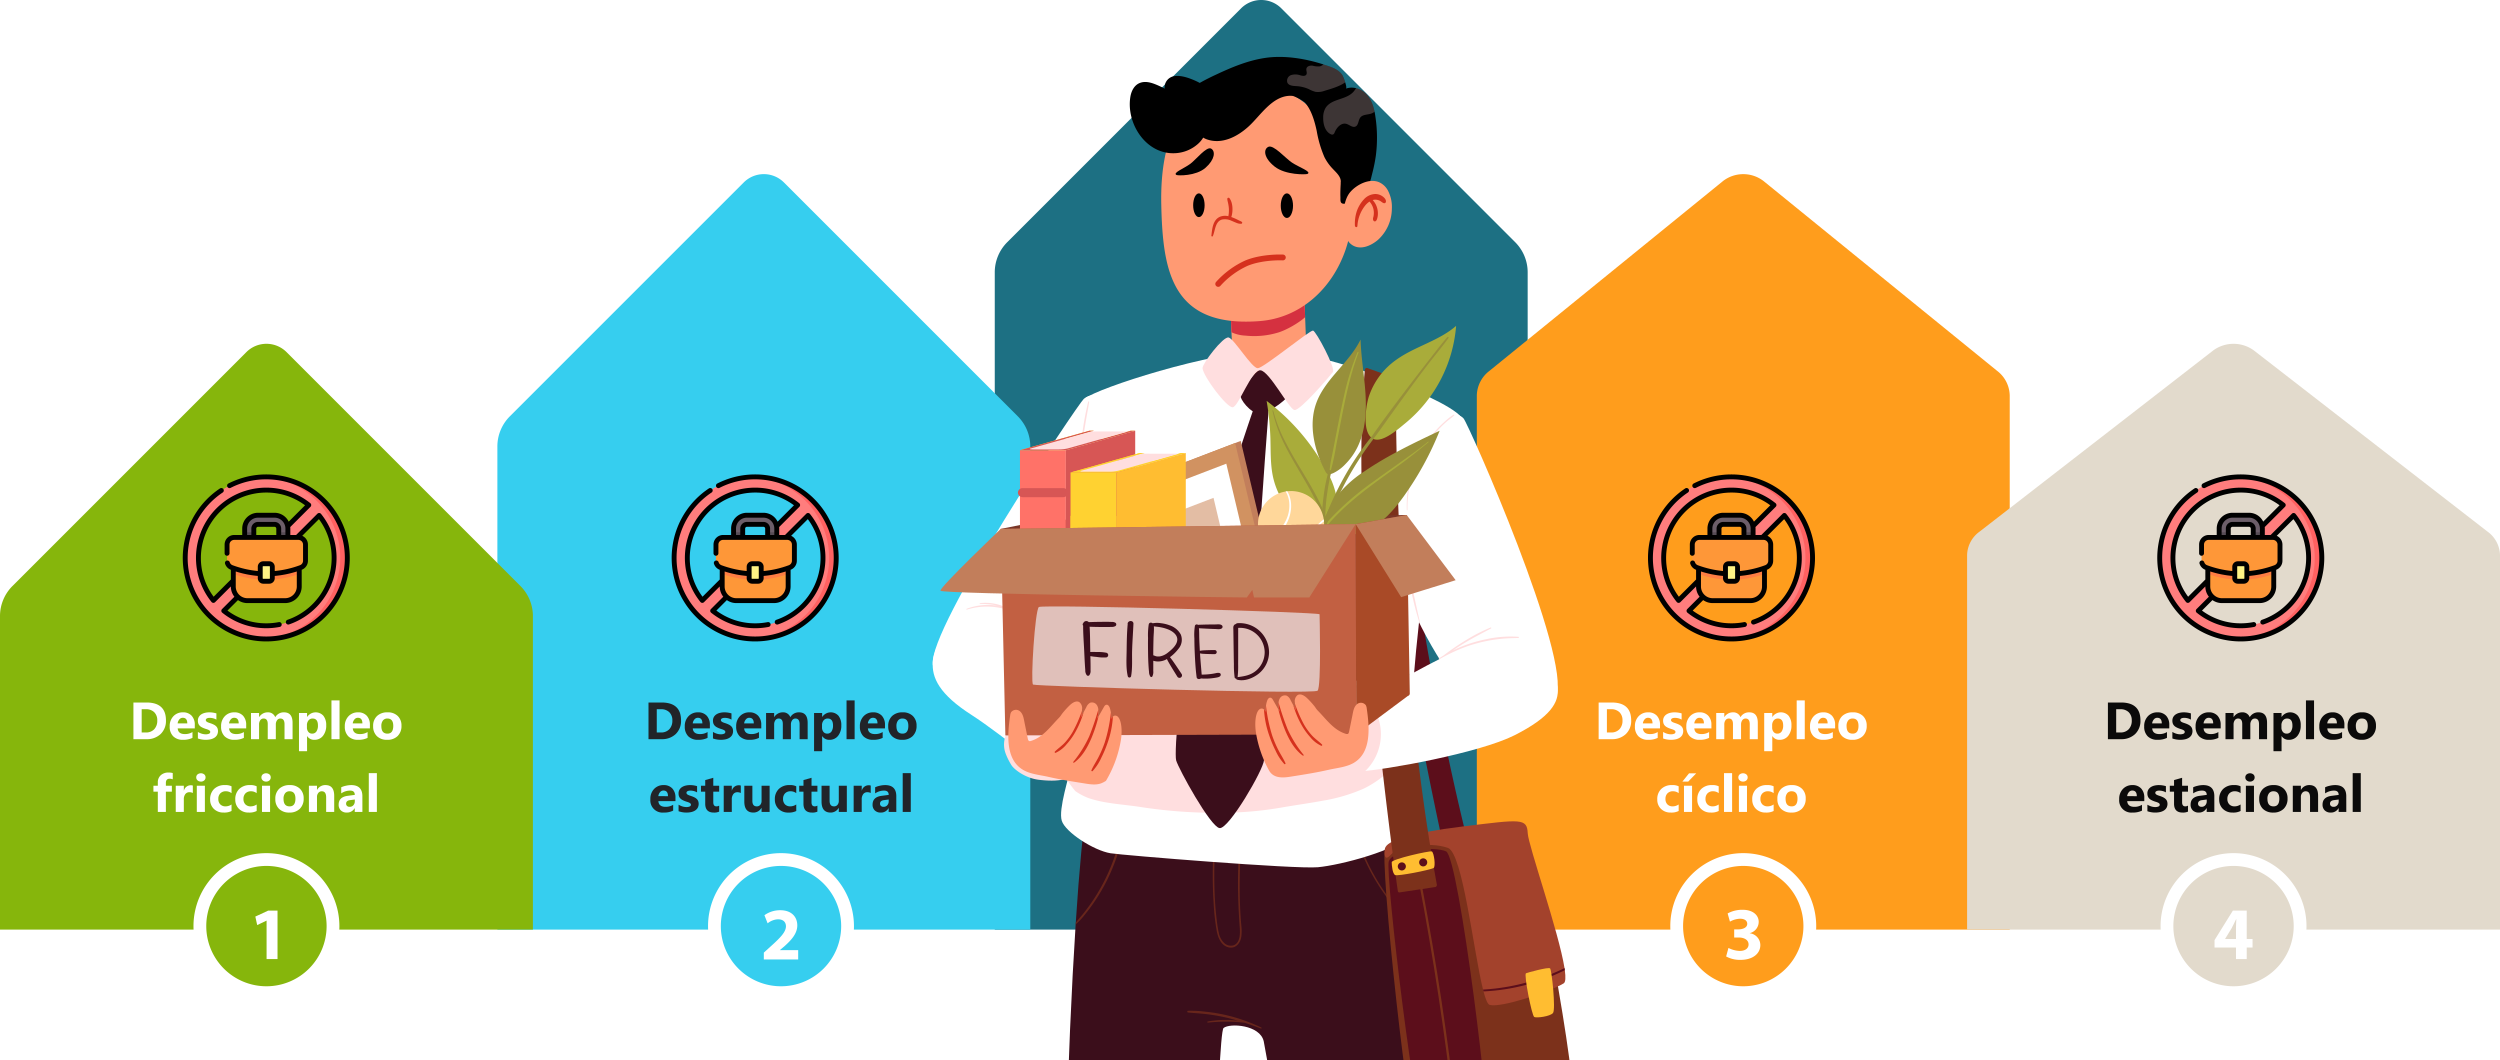 <svg xmlns="http://www.w3.org/2000/svg" xmlns:xlink="http://www.w3.org/1999/xlink" width="859.083" height="364.271" viewBox="0 0 859.083 364.271">
  <defs>
    <filter id="Trazado_1092080" x="78.746" y="303.918" width="25.63" height="34.645" filterUnits="userSpaceOnUse">
      <feOffset dy="3" input="SourceAlpha"/>
      <feGaussianBlur stdDeviation="3" result="blur"/>
      <feFlood flood-opacity="0.161"/>
      <feComposite operator="in" in2="blur"/>
      <feComposite in="SourceGraphic"/>
    </filter>
    <filter id="Trazado_1092081" x="253.476" y="303.78" width="29.805" height="34.926" filterUnits="userSpaceOnUse">
      <feOffset dy="3" input="SourceAlpha"/>
      <feGaussianBlur stdDeviation="3" result="blur-2"/>
      <feFlood flood-opacity="0.161"/>
      <feComposite operator="in" in2="blur-2"/>
      <feComposite in="SourceGraphic"/>
    </filter>
    <filter id="Trazado_1092082" x="584.167" y="303.638" width="29.754" height="35.209" filterUnits="userSpaceOnUse">
      <feOffset dy="3" input="SourceAlpha"/>
      <feGaussianBlur stdDeviation="3" result="blur-3"/>
      <feFlood flood-opacity="0.161"/>
      <feComposite operator="in" in2="blur-3"/>
      <feComposite in="SourceGraphic"/>
    </filter>
    <filter id="Trazado_1092083" x="751.99" y="303.918" width="31.06" height="34.645" filterUnits="userSpaceOnUse">
      <feOffset dy="3" input="SourceAlpha"/>
      <feGaussianBlur stdDeviation="3" result="blur-4"/>
      <feFlood flood-opacity="0.161"/>
      <feComposite operator="in" in2="blur-4"/>
      <feComposite in="SourceGraphic"/>
    </filter>
    <clipPath id="clip-path">
      <rect id="Rectángulo_421752" data-name="Rectángulo 421752" width="225" height="348" transform="translate(689 1549)" fill="#fff" stroke="#707070" stroke-width="1" opacity="0.78"/>
    </clipPath>
    <clipPath id="clip-path-2">
      <rect id="Rectángulo_421751" data-name="Rectángulo 421751" width="443" height="443" transform="translate(-0.458 -0.458)"/>
    </clipPath>
    <clipPath id="clip-path-3">
      <path id="Trazado_1178966" data-name="Trazado 1178966" d="M236.732,181.54s2.186,5.007,12.916,4.352,12.523-5.9,12.523-5.9l-.743-19.433-25.439,1.552Z" transform="translate(-235.989 -160.555)"/>
    </clipPath>
  </defs>
  <g id="Grupo_1226235" data-name="Grupo 1226235" transform="translate(-370.458 -1381.729)">
    <g id="Grupo_1219567" data-name="Grupo 1219567" transform="translate(-2505.543 -751.542)">
      <path id="Trazado_1092052" data-name="Trazado 1092052" d="M234.656,96.131,154.291,176.5a14.649,14.649,0,0,0-4.29,10.36V412.712H333.126V186.856a14.658,14.658,0,0,0-4.29-10.36L248.471,96.131A9.77,9.77,0,0,0,234.656,96.131Z" transform="translate(3067.833 2040)" fill="#1d7083"/>
      <path id="Trazado_1092054" data-name="Trazado 1092054" d="M164.656,120.638,84.291,201A14.649,14.649,0,0,0,80,211.363V377.381H263.125V211.363a14.658,14.658,0,0,0-4.29-10.36l-80.365-80.365A9.77,9.77,0,0,0,164.656,120.638Z" transform="translate(2966.916 2075.331)" fill="#36ceef"/>
      <path id="Trazado_1092055" data-name="Trazado 1092055" d="M94.656,144.519,14.291,224.884A14.649,14.649,0,0,0,10,235.244V342.955H193.126V235.242a14.658,14.658,0,0,0-4.29-10.36l-80.365-80.365A9.768,9.768,0,0,0,94.656,144.519Z" transform="translate(2866 2109.756)" fill="#86b60c"/>
      <g id="Grupo_1219555" data-name="Grupo 1219555" transform="translate(2942.49 2426.439)">
        <circle id="Elipse_12054" data-name="Elipse 12054" cx="22.873" cy="22.873" r="22.873" transform="translate(2.197 2.198)" fill="#86b60c"/>
        <path id="Trazado_1092075" data-name="Trazado 1092075" d="M62.3,217.735a20.676,20.676,0,1,1-20.676,20.676A20.675,20.675,0,0,1,62.3,217.735m0-4.395a25.071,25.071,0,1,0,25.071,25.071A25.1,25.1,0,0,0,62.3,213.34Z" transform="translate(-37.232 -213.34)" fill="#fff"/>
      </g>
      <g id="Grupo_1219556" data-name="Grupo 1219556" transform="translate(3114.507 2421.63)">
        <circle id="Elipse_12055" data-name="Elipse 12055" cx="22.873" cy="22.873" r="22.873" transform="translate(0 17.507) rotate(-22.5)" fill="#36ceef"/>
        <path id="Trazado_1092076" data-name="Trazado 1092076" d="M134.72,217.735a20.676,20.676,0,1,1-20.676,20.676,20.675,20.675,0,0,1,20.676-20.676m0-4.395a25.071,25.071,0,1,0,25.071,25.071A25.1,25.1,0,0,0,134.72,213.34Z" transform="translate(-104.848 -208.531)" fill="#fff"/>
      </g>
      <g id="Grupo_1219560" data-name="Grupo 1219560" transform="translate(2963.747 2443.189)">
        <g transform="matrix(1, 0, 0, 1, -87.75, -309.92)" filter="url(#Trazado_1092080)">
          <path id="Trazado_1092080-2" data-name="Trazado 1092080" d="M49.8,223.657h-.051l-3.174,1.509-.64-2.918,4.4-2.049h3.225v16.645H49.8Z" transform="translate(41.81 89.72)" fill="#fff"/>
        </g>
      </g>
      <g id="Grupo_1219561" data-name="Grupo 1219561" transform="translate(3138.477 2443.05)">
        <g transform="matrix(1, 0, 0, 1, -262.48, -309.78)" filter="url(#Trazado_1092081)">
          <path id="Trazado_1092081-2" data-name="Trazado 1092081" d="M117.5,237.066V234.71l2.151-1.946c3.636-3.252,5.4-5.123,5.455-7.066,0-1.358-.82-2.432-2.74-2.432a6.034,6.034,0,0,0-3.56,1.384l-1.1-2.791a9.217,9.217,0,0,1,5.455-1.716c3.763,0,5.838,2.2,5.838,5.225,0,2.791-2.022,5.018-4.429,7.169l-1.536,1.279v.051h6.273v3.2H117.5Z" transform="translate(144.98 89.64)" fill="#fff"/>
        </g>
      </g>
      <path id="Trazado_1092085" data-name="Trazado 1092085" d="M234.656,95.6l-80.365,65.311a10.9,10.9,0,0,0-4.29,8.419V352.874H333.126V169.325a10.91,10.91,0,0,0-4.29-8.419L248.471,95.6A11.425,11.425,0,0,0,234.656,95.6Z" transform="translate(3233.485 2099.838)" fill="#ff9d1c"/>
      <g id="Grupo_1219565" data-name="Grupo 1219565" transform="translate(3449.974 2426.439)">
        <circle id="Elipse_12056" data-name="Elipse 12056" cx="22.873" cy="22.873" r="22.873" transform="translate(2.198 2.198)" fill="#ff9d1c"/>
        <path id="Trazado_1092077" data-name="Trazado 1092077" d="M202.3,217.735a20.676,20.676,0,1,1-20.676,20.676A20.675,20.675,0,0,1,202.3,217.735m0-4.395a25.071,25.071,0,1,0,25.071,25.071A25.1,25.1,0,0,0,202.3,213.34Z" transform="translate(-177.232 -213.34)" fill="#fff"/>
      </g>
      <g id="Grupo_1219566" data-name="Grupo 1219566" transform="translate(3469.168 2442.908)">
        <g transform="matrix(1, 0, 0, 1, -593.17, -309.64)" filter="url(#Trazado_1092082)">
          <path id="Trazado_1092082-2" data-name="Trazado 1092082" d="M185.887,233.194a9.16,9.16,0,0,0,3.865,1.026c2.024,0,3.047-.974,3.047-2.227,0-1.638-1.638-2.381-3.355-2.381h-1.587v-2.793h1.511c1.306-.024,2.971-.513,2.971-1.919,0-1-.82-1.741-2.459-1.741a7.586,7.586,0,0,0-3.482,1l-.794-2.818a10.437,10.437,0,0,1,5.147-1.255c3.56,0,5.53,1.87,5.53,4.148a3.99,3.99,0,0,1-3.047,3.868v.051a4.136,4.136,0,0,1,3.611,4.046c0,2.945-2.586,5.1-6.812,5.1a9.847,9.847,0,0,1-4.942-1.177Z" transform="translate(408.07 89.55)" fill="#fff"/>
        </g>
      </g>
      <path id="Trazado_1092053" data-name="Trazado 1092053" d="M304.656,120l-80.365,62.315a10.253,10.253,0,0,0-4.29,8.033V319.076H403.126V190.344a10.258,10.258,0,0,0-4.29-8.033L318.471,120A11.865,11.865,0,0,0,304.656,120Z" transform="translate(3331.959 2133.635)" fill="#e2dacc"/>
      <g id="Grupo_1219558" data-name="Grupo 1219558" transform="translate(3618.449 2426.439)">
        <circle id="Elipse_12057" data-name="Elipse 12057" cx="22.873" cy="22.873" r="22.873" transform="translate(2.198 2.198)" fill="#e2dacc"/>
        <path id="Trazado_1092078" data-name="Trazado 1092078" d="M272.3,217.735a20.676,20.676,0,1,1-20.676,20.676A20.675,20.675,0,0,1,272.3,217.735m0-4.395a25.071,25.071,0,1,0,25.071,25.071A25.1,25.1,0,0,0,272.3,213.34Z" transform="translate(-247.232 -213.34)" fill="#fff"/>
      </g>
      <g id="Grupo_1219563" data-name="Grupo 1219563" transform="translate(3636.991 2443.189)">
        <g transform="matrix(1, 0, 0, 1, -760.99, -309.92)" filter="url(#Trazado_1092083)">
          <path id="Trazado_1092083-2" data-name="Trazado 1092083" d="M262.2,236.845v-3.97h-7.374V230.34l6.3-10.14h4.764v9.757h2v2.918h-2v3.97H262.2Zm0-6.888V226.27c0-1,.051-2.022.127-3.1h-.1c-.537,1.074-.974,2.049-1.538,3.1l-2.227,3.636v.051Z" transform="translate(506.16 89.72)" fill="#fff"/>
        </g>
      </g>
    </g>
    <path id="Trazado_1183803" data-name="Trazado 1183803" d="M25.847,19V6.4h4.465q6.715,0,6.715,6.144a6.212,6.212,0,0,1-1.833,4.7A6.757,6.757,0,0,1,30.312,19ZM28.686,8.708V16.7h1.406a3.8,3.8,0,0,0,2.9-1.107,4.2,4.2,0,0,0,1.05-3.015A3.812,3.812,0,0,0,33,9.741a3.971,3.971,0,0,0-2.922-1.033Zm18.248,6.583H41.062q.141,1.96,2.47,1.96a4.822,4.822,0,0,0,2.61-.7v2a6.858,6.858,0,0,1-3.243.668,4.565,4.565,0,0,1-3.384-1.208,4.566,4.566,0,0,1-1.2-3.371,4.816,4.816,0,0,1,1.3-3.551,4.334,4.334,0,0,1,3.2-1.31,3.933,3.933,0,0,1,3.045,1.169,4.5,4.5,0,0,1,1.077,3.173Zm-2.575-1.705q0-1.934-1.564-1.934a1.494,1.494,0,0,0-1.156.554,2.513,2.513,0,0,0-.593,1.38ZM48,18.763v-2.25a5.913,5.913,0,0,0,1.367.615,4.531,4.531,0,0,0,1.288.2,2.762,2.762,0,0,0,1.165-.2.653.653,0,0,0,.426-.615.569.569,0,0,0-.193-.439,1.8,1.8,0,0,0-.5-.308,5.635,5.635,0,0,0-.664-.237q-.36-.105-.694-.237a6.653,6.653,0,0,1-.945-.435,2.731,2.731,0,0,1-.686-.541,2.125,2.125,0,0,1-.422-.712A2.841,2.841,0,0,1,48,12.646a2.466,2.466,0,0,1,.33-1.3,2.692,2.692,0,0,1,.879-.892,4.016,4.016,0,0,1,1.257-.51,6.553,6.553,0,0,1,1.472-.163,8.168,8.168,0,0,1,1.213.092,9.053,9.053,0,0,1,1.213.268v2.145a4.383,4.383,0,0,0-1.129-.461,4.764,4.764,0,0,0-1.182-.154,2.619,2.619,0,0,0-.514.048,1.693,1.693,0,0,0-.426.141.783.783,0,0,0-.29.237.546.546,0,0,0-.105.33.609.609,0,0,0,.158.422,1.374,1.374,0,0,0,.413.3,4.078,4.078,0,0,0,.567.229q.312.1.62.207a8.056,8.056,0,0,1,1,.422,3.2,3.2,0,0,1,.769.536,2.105,2.105,0,0,1,.492.721,2.884,2.884,0,0,1-.176,2.351,2.78,2.78,0,0,1-.923.923,4.185,4.185,0,0,1-1.327.519,7.357,7.357,0,0,1-1.56.163A8.042,8.042,0,0,1,48,18.763Zm16.6-3.472H58.723q.141,1.96,2.47,1.96a4.822,4.822,0,0,0,2.61-.7v2a6.858,6.858,0,0,1-3.243.668,4.565,4.565,0,0,1-3.384-1.208,4.566,4.566,0,0,1-1.2-3.371,4.816,4.816,0,0,1,1.3-3.551,4.334,4.334,0,0,1,3.2-1.31,3.933,3.933,0,0,1,3.045,1.169,4.5,4.5,0,0,1,1.077,3.173Zm-2.575-1.705q0-1.934-1.564-1.934a1.494,1.494,0,0,0-1.156.554,2.513,2.513,0,0,0-.593,1.38ZM80.54,19H77.771V13.867q0-1.96-1.441-1.96a1.324,1.324,0,0,0-1.116.589,2.42,2.42,0,0,0-.431,1.468V19H72.005V13.814q0-1.907-1.415-1.907a1.356,1.356,0,0,0-1.138.563A2.475,2.475,0,0,0,69.026,14v5H66.249V10h2.777v1.406h.035A3.41,3.41,0,0,1,71.97,9.78a2.592,2.592,0,0,1,2.61,1.679A3.329,3.329,0,0,1,77.6,9.78q2.936,0,2.936,3.621Zm5.012-1.046h-.035V23.14H82.739V10h2.777v1.354h.035a3.534,3.534,0,0,1,5.594-.374,5.108,5.108,0,0,1,.954,3.265,5.537,5.537,0,0,1-1.112,3.612A3.625,3.625,0,0,1,88.03,19.22,2.8,2.8,0,0,1,85.551,17.954Zm-.079-3.691v.721a2.291,2.291,0,0,0,.492,1.521,1.6,1.6,0,0,0,1.292.589,1.7,1.7,0,0,0,1.472-.734,3.543,3.543,0,0,0,.523-2.079q0-2.373-1.846-2.373a1.733,1.733,0,0,0-1.393.646A2.576,2.576,0,0,0,85.472,14.263ZM96.68,19H93.9V5.676H96.68Zm10.426-3.709h-5.871q.141,1.96,2.47,1.96a4.822,4.822,0,0,0,2.61-.7v2a6.858,6.858,0,0,1-3.243.668,4.565,4.565,0,0,1-3.384-1.208,4.566,4.566,0,0,1-1.2-3.371,4.816,4.816,0,0,1,1.3-3.551,4.334,4.334,0,0,1,3.2-1.31,3.933,3.933,0,0,1,3.045,1.169,4.5,4.5,0,0,1,1.077,3.173Zm-2.575-1.705q0-1.934-1.564-1.934a1.494,1.494,0,0,0-1.156.554,2.513,2.513,0,0,0-.593,1.38Zm8.518,5.634a4.838,4.838,0,0,1-3.538-1.261,4.573,4.573,0,0,1-1.288-3.423,4.573,4.573,0,0,1,1.336-3.494,5.048,5.048,0,0,1,3.612-1.261,4.78,4.78,0,0,1,3.516,1.261,4.483,4.483,0,0,1,1.274,3.335,4.759,4.759,0,0,1-1.314,3.542A4.892,4.892,0,0,1,113.049,19.22Zm.07-7.312a1.852,1.852,0,0,0-1.529.677,2.984,2.984,0,0,0-.545,1.916q0,2.593,2.092,2.593,2,0,2-2.663Q115.132,11.907,113.119,11.907ZM39.363,32.8a2.806,2.806,0,0,0-1.028-.211Q37,32.592,37,34.042V35h2.057v2.048H37V44H34.231V37.048H32.719V35h1.512V33.884a3.24,3.24,0,0,1,1-2.479,3.821,3.821,0,0,1,2.725-.94,4.785,4.785,0,0,1,1.406.176Zm6.9,4.7a2.409,2.409,0,0,0-1.169-.272,1.684,1.684,0,0,0-1.415.664,2.9,2.9,0,0,0-.51,1.806V44H40.394V35h2.777v1.67h.035a2.4,2.4,0,0,1,2.373-1.828,1.788,1.788,0,0,1,.686.105Zm2.77-3.929a1.622,1.622,0,0,1-1.151-.417,1.345,1.345,0,0,1-.448-1.024,1.3,1.3,0,0,1,.448-1.02,1.88,1.88,0,0,1,2.307,0,1.3,1.3,0,0,1,.444,1.02,1.34,1.34,0,0,1-.444,1.037A1.65,1.65,0,0,1,49.035,33.576ZM50.406,44H47.629V35h2.777Zm9.16-.325a5.492,5.492,0,0,1-2.716.545,4.593,4.593,0,0,1-3.357-1.257A4.341,4.341,0,0,1,52.21,39.72,4.782,4.782,0,0,1,53.585,36.1a5.083,5.083,0,0,1,3.678-1.323,4.72,4.72,0,0,1,2.3.422v2.355a3.166,3.166,0,0,0-1.942-.65,2.559,2.559,0,0,0-1.894.7,2.607,2.607,0,0,0-.7,1.929,2.565,2.565,0,0,0,.668,1.876,2.455,2.455,0,0,0,1.837.681,3.666,3.666,0,0,0,2.03-.65Zm8.641,0a5.492,5.492,0,0,1-2.716.545,4.593,4.593,0,0,1-3.357-1.257,4.341,4.341,0,0,1-1.283-3.243A4.782,4.782,0,0,1,62.227,36.1,5.083,5.083,0,0,1,65.9,34.78a4.72,4.72,0,0,1,2.3.422v2.355a3.166,3.166,0,0,0-1.942-.65,2.559,2.559,0,0,0-1.894.7,2.607,2.607,0,0,0-.7,1.929,2.565,2.565,0,0,0,.668,1.876,2.455,2.455,0,0,0,1.837.681,3.666,3.666,0,0,0,2.03-.65Zm3.227-10.1a1.622,1.622,0,0,1-1.151-.417,1.345,1.345,0,0,1-.448-1.024,1.3,1.3,0,0,1,.448-1.02,1.88,1.88,0,0,1,2.307,0,1.3,1.3,0,0,1,.444,1.02,1.34,1.34,0,0,1-.444,1.037A1.65,1.65,0,0,1,71.435,33.576ZM72.806,44H70.029V35h2.777Zm6.629.22A4.838,4.838,0,0,1,75.9,42.958a4.573,4.573,0,0,1-1.288-3.423,4.573,4.573,0,0,1,1.336-3.494,5.048,5.048,0,0,1,3.612-1.261,4.78,4.78,0,0,1,3.516,1.261,4.483,4.483,0,0,1,1.274,3.335,4.759,4.759,0,0,1-1.314,3.542A4.892,4.892,0,0,1,79.435,44.22Zm.07-7.312a1.852,1.852,0,0,0-1.529.677,2.984,2.984,0,0,0-.545,1.916q0,2.593,2.092,2.593,2,0,2-2.663Q81.518,36.907,79.505,36.907ZM94.844,44H92.075V39q0-2.092-1.494-2.092a1.483,1.483,0,0,0-1.187.554,2.109,2.109,0,0,0-.466,1.406V44H86.151V35h2.777v1.424h.035a3.183,3.183,0,0,1,2.892-1.644q2.988,0,2.988,3.709Zm9.687,0H101.9V42.708h-.035a2.933,2.933,0,0,1-2.681,1.512,2.8,2.8,0,0,1-2.061-.743,2.661,2.661,0,0,1-.751-1.982q0-2.619,3.1-3.023l2.443-.325q0-1.477-1.6-1.477a5.46,5.46,0,0,0-3.059.958V35.536a6.881,6.881,0,0,1,1.586-.527,8.339,8.339,0,0,1,1.833-.229q3.85,0,3.85,3.841Zm-2.61-3.656v-.606l-1.635.211q-1.354.176-1.354,1.222a1.01,1.01,0,0,0,.33.778,1.266,1.266,0,0,0,.892.3,1.644,1.644,0,0,0,1.274-.541A1.952,1.952,0,0,0,101.921,40.344ZM109.508,44H106.73V30.676h2.777Z" transform="translate(390.458 1616.732)" fill="#fff"/>
    <path id="Trazado_1183802" data-name="Trazado 1183802" d="M25.847,19V6.4h4.465q6.715,0,6.715,6.144a6.212,6.212,0,0,1-1.833,4.7A6.757,6.757,0,0,1,30.312,19ZM28.686,8.708V16.7h1.406a3.8,3.8,0,0,0,2.9-1.107,4.2,4.2,0,0,0,1.05-3.015A3.812,3.812,0,0,0,33,9.741a3.971,3.971,0,0,0-2.922-1.033Zm18.248,6.583H41.062q.141,1.96,2.47,1.96a4.822,4.822,0,0,0,2.61-.7v2a6.858,6.858,0,0,1-3.243.668,4.565,4.565,0,0,1-3.384-1.208,4.566,4.566,0,0,1-1.2-3.371,4.816,4.816,0,0,1,1.3-3.551,4.334,4.334,0,0,1,3.2-1.31,3.933,3.933,0,0,1,3.045,1.169,4.5,4.5,0,0,1,1.077,3.173Zm-2.575-1.705q0-1.934-1.564-1.934a1.494,1.494,0,0,0-1.156.554,2.513,2.513,0,0,0-.593,1.38ZM48,18.763v-2.25a5.913,5.913,0,0,0,1.367.615,4.531,4.531,0,0,0,1.288.2,2.762,2.762,0,0,0,1.165-.2.653.653,0,0,0,.426-.615.569.569,0,0,0-.193-.439,1.8,1.8,0,0,0-.5-.308,5.635,5.635,0,0,0-.664-.237q-.36-.105-.694-.237a6.653,6.653,0,0,1-.945-.435,2.731,2.731,0,0,1-.686-.541,2.125,2.125,0,0,1-.422-.712A2.841,2.841,0,0,1,48,12.646a2.466,2.466,0,0,1,.33-1.3,2.692,2.692,0,0,1,.879-.892,4.016,4.016,0,0,1,1.257-.51,6.553,6.553,0,0,1,1.472-.163,8.168,8.168,0,0,1,1.213.092,9.053,9.053,0,0,1,1.213.268v2.145a4.383,4.383,0,0,0-1.129-.461,4.764,4.764,0,0,0-1.182-.154,2.619,2.619,0,0,0-.514.048,1.693,1.693,0,0,0-.426.141.783.783,0,0,0-.29.237.546.546,0,0,0-.105.33.609.609,0,0,0,.158.422,1.374,1.374,0,0,0,.413.3,4.078,4.078,0,0,0,.567.229q.312.1.62.207a8.056,8.056,0,0,1,1,.422,3.2,3.2,0,0,1,.769.536,2.105,2.105,0,0,1,.492.721,2.884,2.884,0,0,1-.176,2.351,2.78,2.78,0,0,1-.923.923,4.185,4.185,0,0,1-1.327.519,7.357,7.357,0,0,1-1.56.163A8.042,8.042,0,0,1,48,18.763Zm16.6-3.472H58.723q.141,1.96,2.47,1.96a4.822,4.822,0,0,0,2.61-.7v2a6.858,6.858,0,0,1-3.243.668,4.565,4.565,0,0,1-3.384-1.208,4.566,4.566,0,0,1-1.2-3.371,4.816,4.816,0,0,1,1.3-3.551,4.334,4.334,0,0,1,3.2-1.31,3.933,3.933,0,0,1,3.045,1.169,4.5,4.5,0,0,1,1.077,3.173Zm-2.575-1.705q0-1.934-1.564-1.934a1.494,1.494,0,0,0-1.156.554,2.513,2.513,0,0,0-.593,1.38ZM80.54,19H77.771V13.867q0-1.96-1.441-1.96a1.324,1.324,0,0,0-1.116.589,2.42,2.42,0,0,0-.431,1.468V19H72.005V13.814q0-1.907-1.415-1.907a1.356,1.356,0,0,0-1.138.563A2.475,2.475,0,0,0,69.026,14v5H66.249V10h2.777v1.406h.035A3.41,3.41,0,0,1,71.97,9.78a2.592,2.592,0,0,1,2.61,1.679A3.329,3.329,0,0,1,77.6,9.78q2.936,0,2.936,3.621Zm5.012-1.046h-.035V23.14H82.739V10h2.777v1.354h.035a3.534,3.534,0,0,1,5.594-.374,5.108,5.108,0,0,1,.954,3.265,5.537,5.537,0,0,1-1.112,3.612A3.625,3.625,0,0,1,88.03,19.22,2.8,2.8,0,0,1,85.551,17.954Zm-.079-3.691v.721a2.291,2.291,0,0,0,.492,1.521,1.6,1.6,0,0,0,1.292.589,1.7,1.7,0,0,0,1.472-.734,3.543,3.543,0,0,0,.523-2.079q0-2.373-1.846-2.373a1.733,1.733,0,0,0-1.393.646A2.576,2.576,0,0,0,85.472,14.263ZM96.68,19H93.9V5.676H96.68Zm10.426-3.709h-5.871q.141,1.96,2.47,1.96a4.822,4.822,0,0,0,2.61-.7v2a6.858,6.858,0,0,1-3.243.668,4.565,4.565,0,0,1-3.384-1.208,4.566,4.566,0,0,1-1.2-3.371,4.816,4.816,0,0,1,1.3-3.551,4.334,4.334,0,0,1,3.2-1.31,3.933,3.933,0,0,1,3.045,1.169,4.5,4.5,0,0,1,1.077,3.173Zm-2.575-1.705q0-1.934-1.564-1.934a1.494,1.494,0,0,0-1.156.554,2.513,2.513,0,0,0-.593,1.38Zm8.518,5.634a4.838,4.838,0,0,1-3.538-1.261,4.573,4.573,0,0,1-1.288-3.423,4.573,4.573,0,0,1,1.336-3.494,5.048,5.048,0,0,1,3.612-1.261,4.78,4.78,0,0,1,3.516,1.261,4.483,4.483,0,0,1,1.274,3.335,4.759,4.759,0,0,1-1.314,3.542A4.892,4.892,0,0,1,113.049,19.22Zm.07-7.312a1.852,1.852,0,0,0-1.529.677,2.984,2.984,0,0,0-.545,1.916q0,2.593,2.092,2.593,2,0,2-2.663Q115.132,11.907,113.119,11.907ZM35.113,40.291H29.242q.141,1.96,2.47,1.96a4.822,4.822,0,0,0,2.61-.7v2a6.858,6.858,0,0,1-3.243.668,4.189,4.189,0,0,1-4.588-4.579,4.816,4.816,0,0,1,1.3-3.551,4.334,4.334,0,0,1,3.2-1.31,3.933,3.933,0,0,1,3.045,1.169,4.5,4.5,0,0,1,1.077,3.173Zm-2.575-1.705q0-1.934-1.564-1.934a1.494,1.494,0,0,0-1.156.554,2.513,2.513,0,0,0-.593,1.38Zm3.64,5.177v-2.25a5.913,5.913,0,0,0,1.367.615,4.531,4.531,0,0,0,1.288.2,2.762,2.762,0,0,0,1.165-.2.653.653,0,0,0,.426-.615.569.569,0,0,0-.193-.439,1.8,1.8,0,0,0-.5-.308,5.635,5.635,0,0,0-.664-.237q-.36-.105-.694-.237a6.653,6.653,0,0,1-.945-.435,2.731,2.731,0,0,1-.686-.541,2.125,2.125,0,0,1-.422-.712,2.841,2.841,0,0,1-.145-.958,2.466,2.466,0,0,1,.33-1.3,2.692,2.692,0,0,1,.879-.892,4.016,4.016,0,0,1,1.257-.51,6.553,6.553,0,0,1,1.472-.163,8.168,8.168,0,0,1,1.213.092,9.053,9.053,0,0,1,1.213.268v2.145a4.383,4.383,0,0,0-1.129-.461,4.764,4.764,0,0,0-1.182-.154,2.619,2.619,0,0,0-.514.048,1.693,1.693,0,0,0-.426.141A.783.783,0,0,0,39,37.1a.546.546,0,0,0-.105.33.609.609,0,0,0,.158.422,1.374,1.374,0,0,0,.413.3,4.078,4.078,0,0,0,.567.229q.312.1.62.207a8.056,8.056,0,0,1,1,.422,3.2,3.2,0,0,1,.769.536,2.105,2.105,0,0,1,.492.721,2.884,2.884,0,0,1-.176,2.351,2.78,2.78,0,0,1-.923.923,4.185,4.185,0,0,1-1.327.519,7.357,7.357,0,0,1-1.56.163A8.042,8.042,0,0,1,36.178,43.763Zm13.95.132a4.105,4.105,0,0,1-1.854.325q-2.936,0-2.936-3.05V37.048H43.879V35h1.459V33.058l2.769-.791V35h2.021v2.048H48.107v3.639q0,1.406,1.116,1.406a1.882,1.882,0,0,0,.905-.255Zm7.437-6.39a2.409,2.409,0,0,0-1.169-.272,1.684,1.684,0,0,0-1.415.664,2.9,2.9,0,0,0-.51,1.806V44H51.695V35h2.777v1.67h.035a2.4,2.4,0,0,1,2.373-1.828,1.788,1.788,0,0,1,.686.105Zm9.9,6.5H64.7V42.629h-.044A3.141,3.141,0,0,1,61.9,44.22q-3.129,0-3.129-3.788V35H61.54v5.186q0,1.907,1.512,1.907a1.5,1.5,0,0,0,1.2-.523A2.109,2.109,0,0,0,64.7,40.15V35h2.769Zm9.16-.325a5.492,5.492,0,0,1-2.716.545,4.593,4.593,0,0,1-3.357-1.257,4.341,4.341,0,0,1-1.283-3.243A4.782,4.782,0,0,1,70.643,36.1a5.083,5.083,0,0,1,3.678-1.323,4.72,4.72,0,0,1,2.3.422v2.355a3.166,3.166,0,0,0-1.942-.65,2.559,2.559,0,0,0-1.894.7,2.607,2.607,0,0,0-.7,1.929,2.565,2.565,0,0,0,.668,1.876,2.455,2.455,0,0,0,1.837.681,3.666,3.666,0,0,0,2.03-.65Zm7.262.22a4.105,4.105,0,0,1-1.854.325q-2.936,0-2.936-3.05V37.048H77.637V35H79.1V33.058l2.769-.791V35h2.021v2.048H81.864v3.639q0,1.406,1.116,1.406a1.882,1.882,0,0,0,.905-.255ZM94,44H91.235V42.629h-.044A3.141,3.141,0,0,1,88.44,44.22q-3.129,0-3.129-3.788V35H88.08v5.186q0,1.907,1.512,1.907a1.5,1.5,0,0,0,1.2-.523,2.109,2.109,0,0,0,.448-1.419V35H94Zm8.211-6.5a2.409,2.409,0,0,0-1.169-.272,1.684,1.684,0,0,0-1.415.664,2.9,2.9,0,0,0-.51,1.806V44H96.343V35h2.777v1.67h.035a2.4,2.4,0,0,1,2.373-1.828,1.788,1.788,0,0,1,.686.105ZM111,44h-2.628V42.708h-.035a2.933,2.933,0,0,1-2.681,1.512,2.8,2.8,0,0,1-2.061-.743,2.661,2.661,0,0,1-.751-1.982q0-2.619,3.1-3.023l2.443-.325q0-1.477-1.6-1.477a5.46,5.46,0,0,0-3.059.958V35.536a6.881,6.881,0,0,1,1.586-.527,8.339,8.339,0,0,1,1.833-.229q3.85,0,3.85,3.841Zm-2.61-3.656v-.606l-1.635.211q-1.354.176-1.354,1.222a1.01,1.01,0,0,0,.33.778,1.266,1.266,0,0,0,.892.3,1.644,1.644,0,0,0,1.274-.541A1.952,1.952,0,0,0,108.386,40.344ZM115.973,44H113.2V30.676h2.777Z" transform="translate(567.458 1616.732)" fill="#212429"/>
    <path id="Trazado_1183801" data-name="Trazado 1183801" d="M25.847,19V6.4h4.465q6.715,0,6.715,6.144a6.212,6.212,0,0,1-1.833,4.7A6.757,6.757,0,0,1,30.312,19ZM28.686,8.708V16.7h1.406a3.8,3.8,0,0,0,2.9-1.107,4.2,4.2,0,0,0,1.05-3.015A3.812,3.812,0,0,0,33,9.741a3.971,3.971,0,0,0-2.922-1.033Zm18.248,6.583H41.062q.141,1.96,2.47,1.96a4.822,4.822,0,0,0,2.61-.7v2a6.858,6.858,0,0,1-3.243.668,4.565,4.565,0,0,1-3.384-1.208,4.566,4.566,0,0,1-1.2-3.371,4.816,4.816,0,0,1,1.3-3.551,4.334,4.334,0,0,1,3.2-1.31,3.933,3.933,0,0,1,3.045,1.169,4.5,4.5,0,0,1,1.077,3.173Zm-2.575-1.705q0-1.934-1.564-1.934a1.494,1.494,0,0,0-1.156.554,2.513,2.513,0,0,0-.593,1.38ZM48,18.763v-2.25a5.913,5.913,0,0,0,1.367.615,4.531,4.531,0,0,0,1.288.2,2.762,2.762,0,0,0,1.165-.2.653.653,0,0,0,.426-.615.569.569,0,0,0-.193-.439,1.8,1.8,0,0,0-.5-.308,5.635,5.635,0,0,0-.664-.237q-.36-.105-.694-.237a6.653,6.653,0,0,1-.945-.435,2.731,2.731,0,0,1-.686-.541,2.125,2.125,0,0,1-.422-.712A2.841,2.841,0,0,1,48,12.646a2.466,2.466,0,0,1,.33-1.3,2.692,2.692,0,0,1,.879-.892,4.016,4.016,0,0,1,1.257-.51,6.553,6.553,0,0,1,1.472-.163,8.168,8.168,0,0,1,1.213.092,9.053,9.053,0,0,1,1.213.268v2.145a4.383,4.383,0,0,0-1.129-.461,4.764,4.764,0,0,0-1.182-.154,2.619,2.619,0,0,0-.514.048,1.693,1.693,0,0,0-.426.141.783.783,0,0,0-.29.237.546.546,0,0,0-.105.33.609.609,0,0,0,.158.422,1.374,1.374,0,0,0,.413.3,4.078,4.078,0,0,0,.567.229q.312.1.62.207a8.056,8.056,0,0,1,1,.422,3.2,3.2,0,0,1,.769.536,2.105,2.105,0,0,1,.492.721,2.884,2.884,0,0,1-.176,2.351,2.78,2.78,0,0,1-.923.923,4.185,4.185,0,0,1-1.327.519,7.357,7.357,0,0,1-1.56.163A8.042,8.042,0,0,1,48,18.763Zm16.6-3.472H58.723q.141,1.96,2.47,1.96a4.822,4.822,0,0,0,2.61-.7v2a6.858,6.858,0,0,1-3.243.668,4.565,4.565,0,0,1-3.384-1.208,4.566,4.566,0,0,1-1.2-3.371,4.816,4.816,0,0,1,1.3-3.551,4.334,4.334,0,0,1,3.2-1.31,3.933,3.933,0,0,1,3.045,1.169,4.5,4.5,0,0,1,1.077,3.173Zm-2.575-1.705q0-1.934-1.564-1.934a1.494,1.494,0,0,0-1.156.554,2.513,2.513,0,0,0-.593,1.38ZM80.54,19H77.771V13.867q0-1.96-1.441-1.96a1.324,1.324,0,0,0-1.116.589,2.42,2.42,0,0,0-.431,1.468V19H72.005V13.814q0-1.907-1.415-1.907a1.356,1.356,0,0,0-1.138.563A2.475,2.475,0,0,0,69.026,14v5H66.249V10h2.777v1.406h.035A3.41,3.41,0,0,1,71.97,9.78a2.592,2.592,0,0,1,2.61,1.679A3.329,3.329,0,0,1,77.6,9.78q2.936,0,2.936,3.621Zm5.012-1.046h-.035V23.14H82.739V10h2.777v1.354h.035a3.534,3.534,0,0,1,5.594-.374,5.108,5.108,0,0,1,.954,3.265,5.537,5.537,0,0,1-1.112,3.612A3.625,3.625,0,0,1,88.03,19.22,2.8,2.8,0,0,1,85.551,17.954Zm-.079-3.691v.721a2.291,2.291,0,0,0,.492,1.521,1.6,1.6,0,0,0,1.292.589,1.7,1.7,0,0,0,1.472-.734,3.543,3.543,0,0,0,.523-2.079q0-2.373-1.846-2.373a1.733,1.733,0,0,0-1.393.646A2.576,2.576,0,0,0,85.472,14.263ZM96.68,19H93.9V5.676H96.68Zm10.426-3.709h-5.871q.141,1.96,2.47,1.96a4.822,4.822,0,0,0,2.61-.7v2a6.858,6.858,0,0,1-3.243.668,4.565,4.565,0,0,1-3.384-1.208,4.566,4.566,0,0,1-1.2-3.371,4.816,4.816,0,0,1,1.3-3.551,4.334,4.334,0,0,1,3.2-1.31,3.933,3.933,0,0,1,3.045,1.169,4.5,4.5,0,0,1,1.077,3.173Zm-2.575-1.705q0-1.934-1.564-1.934a1.494,1.494,0,0,0-1.156.554,2.513,2.513,0,0,0-.593,1.38Zm8.518,5.634a4.838,4.838,0,0,1-3.538-1.261,4.573,4.573,0,0,1-1.288-3.423,4.573,4.573,0,0,1,1.336-3.494,5.048,5.048,0,0,1,3.612-1.261,4.78,4.78,0,0,1,3.516,1.261,4.483,4.483,0,0,1,1.274,3.335,4.759,4.759,0,0,1-1.314,3.542A4.892,4.892,0,0,1,113.049,19.22Zm.07-7.312a1.852,1.852,0,0,0-1.529.677,2.984,2.984,0,0,0-.545,1.916q0,2.593,2.092,2.593,2,0,2-2.663Q115.132,11.907,113.119,11.907ZM53.35,43.675a5.492,5.492,0,0,1-2.716.545,4.593,4.593,0,0,1-3.357-1.257,4.341,4.341,0,0,1-1.283-3.243A4.782,4.782,0,0,1,47.369,36.1a5.083,5.083,0,0,1,3.678-1.323,4.72,4.72,0,0,1,2.3.422v2.355a3.166,3.166,0,0,0-1.942-.65,2.559,2.559,0,0,0-1.894.7,2.607,2.607,0,0,0-.7,1.929,2.565,2.565,0,0,0,.668,1.876,2.455,2.455,0,0,0,1.837.681,3.666,3.666,0,0,0,2.03-.65Zm4.6.325H55.171V35h2.777Zm1.433-13.263L56.63,33.576h-2l2.285-2.839Zm7.727,12.938a5.492,5.492,0,0,1-2.716.545,4.593,4.593,0,0,1-3.357-1.257,4.341,4.341,0,0,1-1.283-3.243A4.782,4.782,0,0,1,61.127,36.1a5.083,5.083,0,0,1,3.678-1.323,4.72,4.72,0,0,1,2.3.422v2.355a3.166,3.166,0,0,0-1.942-.65,2.559,2.559,0,0,0-1.894.7,2.607,2.607,0,0,0-.7,1.929,2.565,2.565,0,0,0,.668,1.876,2.455,2.455,0,0,0,1.837.681,3.666,3.666,0,0,0,2.03-.65Zm4.6.325H68.929V30.676h2.777Zm3.746-10.424a1.622,1.622,0,0,1-1.151-.417,1.345,1.345,0,0,1-.448-1.024,1.3,1.3,0,0,1,.448-1.02,1.88,1.88,0,0,1,2.307,0,1.3,1.3,0,0,1,.444,1.02,1.34,1.34,0,0,1-.444,1.037A1.65,1.65,0,0,1,75.452,33.576ZM76.824,44H74.046V35h2.777Zm9.16-.325a5.492,5.492,0,0,1-2.716.545,4.593,4.593,0,0,1-3.357-1.257,4.341,4.341,0,0,1-1.283-3.243A4.782,4.782,0,0,1,80,36.1a5.083,5.083,0,0,1,3.678-1.323,4.72,4.72,0,0,1,2.3.422v2.355a3.166,3.166,0,0,0-1.942-.65,2.559,2.559,0,0,0-1.894.7,2.607,2.607,0,0,0-.7,1.929,2.565,2.565,0,0,0,.668,1.876,2.455,2.455,0,0,0,1.837.681,3.666,3.666,0,0,0,2.03-.65Zm6.11.545a4.838,4.838,0,0,1-3.538-1.261,4.573,4.573,0,0,1-1.288-3.423A4.573,4.573,0,0,1,88.6,36.042a5.048,5.048,0,0,1,3.612-1.261,4.78,4.78,0,0,1,3.516,1.261,4.483,4.483,0,0,1,1.274,3.335,4.759,4.759,0,0,1-1.314,3.542A4.892,4.892,0,0,1,92.094,44.22Zm.07-7.312a1.852,1.852,0,0,0-1.529.677A2.984,2.984,0,0,0,90.09,39.5q0,2.593,2.092,2.593,2,0,2-2.663Q94.177,36.907,92.164,36.907Z" transform="translate(893.958 1616.732)" fill="#fff"/>
    <path id="Trazado_1183800" data-name="Trazado 1183800" d="M25.847,19V6.4h4.465q6.715,0,6.715,6.144a6.212,6.212,0,0,1-1.833,4.7A6.757,6.757,0,0,1,30.312,19ZM28.686,8.708V16.7h1.406a3.8,3.8,0,0,0,2.9-1.107,4.2,4.2,0,0,0,1.05-3.015A3.812,3.812,0,0,0,33,9.741a3.971,3.971,0,0,0-2.922-1.033Zm18.248,6.583H41.062q.141,1.96,2.47,1.96a4.822,4.822,0,0,0,2.61-.7v2a6.858,6.858,0,0,1-3.243.668,4.565,4.565,0,0,1-3.384-1.208,4.566,4.566,0,0,1-1.2-3.371,4.816,4.816,0,0,1,1.3-3.551,4.334,4.334,0,0,1,3.2-1.31,3.933,3.933,0,0,1,3.045,1.169,4.5,4.5,0,0,1,1.077,3.173Zm-2.575-1.705q0-1.934-1.564-1.934a1.494,1.494,0,0,0-1.156.554,2.513,2.513,0,0,0-.593,1.38ZM48,18.763v-2.25a5.913,5.913,0,0,0,1.367.615,4.531,4.531,0,0,0,1.288.2,2.762,2.762,0,0,0,1.165-.2.653.653,0,0,0,.426-.615.569.569,0,0,0-.193-.439,1.8,1.8,0,0,0-.5-.308,5.635,5.635,0,0,0-.664-.237q-.36-.105-.694-.237a6.653,6.653,0,0,1-.945-.435,2.731,2.731,0,0,1-.686-.541,2.125,2.125,0,0,1-.422-.712A2.841,2.841,0,0,1,48,12.646a2.466,2.466,0,0,1,.33-1.3,2.692,2.692,0,0,1,.879-.892,4.016,4.016,0,0,1,1.257-.51,6.553,6.553,0,0,1,1.472-.163,8.168,8.168,0,0,1,1.213.092,9.053,9.053,0,0,1,1.213.268v2.145a4.383,4.383,0,0,0-1.129-.461,4.764,4.764,0,0,0-1.182-.154,2.619,2.619,0,0,0-.514.048,1.693,1.693,0,0,0-.426.141.783.783,0,0,0-.29.237.546.546,0,0,0-.105.33.609.609,0,0,0,.158.422,1.374,1.374,0,0,0,.413.3,4.078,4.078,0,0,0,.567.229q.312.1.62.207a8.056,8.056,0,0,1,1,.422,3.2,3.2,0,0,1,.769.536,2.105,2.105,0,0,1,.492.721,2.884,2.884,0,0,1-.176,2.351,2.78,2.78,0,0,1-.923.923,4.185,4.185,0,0,1-1.327.519,7.357,7.357,0,0,1-1.56.163A8.042,8.042,0,0,1,48,18.763Zm16.6-3.472H58.723q.141,1.96,2.47,1.96a4.822,4.822,0,0,0,2.61-.7v2a6.858,6.858,0,0,1-3.243.668,4.565,4.565,0,0,1-3.384-1.208,4.566,4.566,0,0,1-1.2-3.371,4.816,4.816,0,0,1,1.3-3.551,4.334,4.334,0,0,1,3.2-1.31,3.933,3.933,0,0,1,3.045,1.169,4.5,4.5,0,0,1,1.077,3.173Zm-2.575-1.705q0-1.934-1.564-1.934a1.494,1.494,0,0,0-1.156.554,2.513,2.513,0,0,0-.593,1.38ZM80.54,19H77.771V13.867q0-1.96-1.441-1.96a1.324,1.324,0,0,0-1.116.589,2.42,2.42,0,0,0-.431,1.468V19H72.005V13.814q0-1.907-1.415-1.907a1.356,1.356,0,0,0-1.138.563A2.475,2.475,0,0,0,69.026,14v5H66.249V10h2.777v1.406h.035A3.41,3.41,0,0,1,71.97,9.78a2.592,2.592,0,0,1,2.61,1.679A3.329,3.329,0,0,1,77.6,9.78q2.936,0,2.936,3.621Zm5.012-1.046h-.035V23.14H82.739V10h2.777v1.354h.035a3.534,3.534,0,0,1,5.594-.374,5.108,5.108,0,0,1,.954,3.265,5.537,5.537,0,0,1-1.112,3.612A3.625,3.625,0,0,1,88.03,19.22,2.8,2.8,0,0,1,85.551,17.954Zm-.079-3.691v.721a2.291,2.291,0,0,0,.492,1.521,1.6,1.6,0,0,0,1.292.589,1.7,1.7,0,0,0,1.472-.734,3.543,3.543,0,0,0,.523-2.079q0-2.373-1.846-2.373a1.733,1.733,0,0,0-1.393.646A2.576,2.576,0,0,0,85.472,14.263ZM96.68,19H93.9V5.676H96.68Zm10.426-3.709h-5.871q.141,1.96,2.47,1.96a4.822,4.822,0,0,0,2.61-.7v2a6.858,6.858,0,0,1-3.243.668,4.565,4.565,0,0,1-3.384-1.208,4.566,4.566,0,0,1-1.2-3.371,4.816,4.816,0,0,1,1.3-3.551,4.334,4.334,0,0,1,3.2-1.31,3.933,3.933,0,0,1,3.045,1.169,4.5,4.5,0,0,1,1.077,3.173Zm-2.575-1.705q0-1.934-1.564-1.934a1.494,1.494,0,0,0-1.156.554,2.513,2.513,0,0,0-.593,1.38Zm8.518,5.634a4.838,4.838,0,0,1-3.538-1.261,4.573,4.573,0,0,1-1.288-3.423,4.573,4.573,0,0,1,1.336-3.494,5.048,5.048,0,0,1,3.612-1.261,4.78,4.78,0,0,1,3.516,1.261,4.483,4.483,0,0,1,1.274,3.335,4.759,4.759,0,0,1-1.314,3.542A4.892,4.892,0,0,1,113.049,19.22Zm.07-7.312a1.852,1.852,0,0,0-1.529.677,2.984,2.984,0,0,0-.545,1.916q0,2.593,2.092,2.593,2,0,2-2.663Q115.132,11.907,113.119,11.907ZM38.348,40.291H32.477q.141,1.96,2.47,1.96a4.822,4.822,0,0,0,2.61-.7v2a6.858,6.858,0,0,1-3.243.668,4.189,4.189,0,0,1-4.588-4.579,4.816,4.816,0,0,1,1.3-3.551,4.334,4.334,0,0,1,3.2-1.31,3.933,3.933,0,0,1,3.045,1.169,4.5,4.5,0,0,1,1.077,3.173Zm-2.575-1.705q0-1.934-1.564-1.934a1.494,1.494,0,0,0-1.156.554,2.513,2.513,0,0,0-.593,1.38Zm3.64,5.177v-2.25a5.913,5.913,0,0,0,1.367.615,4.531,4.531,0,0,0,1.288.2,2.762,2.762,0,0,0,1.165-.2.653.653,0,0,0,.426-.615.569.569,0,0,0-.193-.439,1.8,1.8,0,0,0-.5-.308,5.635,5.635,0,0,0-.664-.237q-.36-.105-.694-.237a6.653,6.653,0,0,1-.945-.435,2.731,2.731,0,0,1-.686-.541,2.125,2.125,0,0,1-.422-.712,2.841,2.841,0,0,1-.145-.958,2.466,2.466,0,0,1,.33-1.3,2.692,2.692,0,0,1,.879-.892,4.016,4.016,0,0,1,1.257-.51,6.553,6.553,0,0,1,1.472-.163,8.168,8.168,0,0,1,1.213.092,9.053,9.053,0,0,1,1.213.268v2.145a4.383,4.383,0,0,0-1.129-.461,4.764,4.764,0,0,0-1.182-.154,2.619,2.619,0,0,0-.514.048,1.693,1.693,0,0,0-.426.141.783.783,0,0,0-.29.237.546.546,0,0,0-.105.33.609.609,0,0,0,.158.422,1.374,1.374,0,0,0,.413.3,4.078,4.078,0,0,0,.567.229q.312.1.62.207a8.056,8.056,0,0,1,1,.422,3.2,3.2,0,0,1,.769.536,2.105,2.105,0,0,1,.492.721,2.884,2.884,0,0,1-.176,2.351,2.78,2.78,0,0,1-.923.923,4.185,4.185,0,0,1-1.327.519,7.357,7.357,0,0,1-1.56.163A8.042,8.042,0,0,1,39.414,43.763Zm13.95.132a4.105,4.105,0,0,1-1.854.325q-2.936,0-2.936-3.05V37.048H47.115V35h1.459V33.058l2.769-.791V35h2.021v2.048H51.342v3.639q0,1.406,1.116,1.406a1.882,1.882,0,0,0,.905-.255ZM62.418,44H59.79V42.708h-.035a2.933,2.933,0,0,1-2.681,1.512,2.8,2.8,0,0,1-2.061-.743,2.661,2.661,0,0,1-.751-1.982q0-2.619,3.1-3.023l2.443-.325q0-1.477-1.6-1.477a5.46,5.46,0,0,0-3.059.958V35.536a6.881,6.881,0,0,1,1.586-.527,8.339,8.339,0,0,1,1.833-.229q3.85,0,3.85,3.841Zm-2.61-3.656v-.606l-1.635.211q-1.354.176-1.354,1.222a1.01,1.01,0,0,0,.33.778,1.266,1.266,0,0,0,.892.3,1.644,1.644,0,0,0,1.274-.541A1.952,1.952,0,0,0,59.808,40.344Zm11.63,3.331a5.492,5.492,0,0,1-2.716.545,4.593,4.593,0,0,1-3.357-1.257,4.341,4.341,0,0,1-1.283-3.243A4.782,4.782,0,0,1,65.457,36.1a5.083,5.083,0,0,1,3.678-1.323,4.72,4.72,0,0,1,2.3.422v2.355a3.166,3.166,0,0,0-1.942-.65,2.559,2.559,0,0,0-1.894.7,2.607,2.607,0,0,0-.7,1.929,2.565,2.565,0,0,0,.668,1.876,2.455,2.455,0,0,0,1.837.681,3.666,3.666,0,0,0,2.03-.65Zm3.227-10.1a1.622,1.622,0,0,1-1.151-.417,1.345,1.345,0,0,1-.448-1.024,1.3,1.3,0,0,1,.448-1.02,1.88,1.88,0,0,1,2.307,0,1.3,1.3,0,0,1,.444,1.02,1.34,1.34,0,0,1-.444,1.037A1.65,1.65,0,0,1,74.665,33.576ZM76.036,44H73.259V35h2.777Zm6.629.22a4.838,4.838,0,0,1-3.538-1.261,4.573,4.573,0,0,1-1.288-3.423,4.573,4.573,0,0,1,1.336-3.494,5.048,5.048,0,0,1,3.612-1.261A4.78,4.78,0,0,1,86.3,36.042a4.483,4.483,0,0,1,1.274,3.335,4.759,4.759,0,0,1-1.314,3.542A4.892,4.892,0,0,1,82.665,44.22Zm.07-7.312a1.852,1.852,0,0,0-1.529.677,2.984,2.984,0,0,0-.545,1.916q0,2.593,2.092,2.593,2,0,2-2.663Q84.748,36.907,82.735,36.907ZM98.074,44H95.305V39q0-2.092-1.494-2.092a1.483,1.483,0,0,0-1.187.554,2.109,2.109,0,0,0-.466,1.406V44H89.381V35h2.777v1.424h.035a3.183,3.183,0,0,1,2.892-1.644q2.988,0,2.988,3.709Zm9.687,0h-2.628V42.708H105.1a2.933,2.933,0,0,1-2.681,1.512,2.8,2.8,0,0,1-2.061-.743A2.661,2.661,0,0,1,99.6,41.5q0-2.619,3.1-3.023l2.443-.325q0-1.477-1.6-1.477a5.46,5.46,0,0,0-3.059.958V35.536a6.881,6.881,0,0,1,1.586-.527,8.339,8.339,0,0,1,1.833-.229q3.85,0,3.85,3.841Zm-2.61-3.656v-.606l-1.635.211q-1.354.176-1.354,1.222a1.01,1.01,0,0,0,.33.778,1.266,1.266,0,0,0,.892.3,1.644,1.644,0,0,0,1.274-.541A1.952,1.952,0,0,0,105.151,40.344ZM112.738,44H109.96V30.676h2.777Z" transform="translate(1068.96 1616.732)" fill="#0b0a0a"/>
    <g id="desempleados" transform="translate(433.266 1544.762)">
      <g id="Grupo_1226178" data-name="Grupo 1226178" transform="translate(0.841 0.841)">
        <path id="Trazado_1178804" data-name="Trazado 1178804" d="M35.352,7.5A27.852,27.852,0,1,0,63.2,35.352,27.852,27.852,0,0,0,35.352,7.5ZM12.044,35.352A23.307,23.307,0,0,1,49.952,17.185L17.185,49.952A23.208,23.208,0,0,1,12.044,35.352ZM35.352,58.659a23.208,23.208,0,0,1-14.6-5.141L53.518,20.751A23.307,23.307,0,0,1,35.352,58.659Z" transform="translate(-7.5 -7.5)" fill="#ff7d7d"/>
        <g id="Grupo_1226177" data-name="Grupo 1226177" transform="translate(26.63)">
          <path id="Trazado_1178805" data-name="Trazado 1178805" d="M246.323,7.5c-.409,0-.816.011-1.222.028a27.85,27.85,0,0,1,0,55.647c.405.017.812.028,1.222.028a27.851,27.851,0,1,0,0-55.7Z" transform="translate(-245.101 -7.5)" fill="#ff6161"/>
        </g>
      </g>
      <g id="Grupo_1226180" data-name="Grupo 1226180" transform="translate(15.213 14.014)">
        <g id="Grupo_1226179" data-name="Grupo 1226179" transform="translate(6.056)">
          <path id="Trazado_1178806" data-name="Trazado 1178806" d="M203.051,137.65H191.344a1.569,1.569,0,0,1-1.569-1.569v-6.459a4.591,4.591,0,0,1,4.586-4.586h5.673a4.591,4.591,0,0,1,4.586,4.586v6.459A1.569,1.569,0,0,1,203.051,137.65Zm-10.138-3.138h8.568v-4.89a1.449,1.449,0,0,0-1.448-1.448h-5.673a1.449,1.449,0,0,0-1.448,1.448Z" transform="translate(-189.775 -125.036)" fill="#6c5e69"/>
        </g>
        <path id="Trazado_1178807" data-name="Trazado 1178807" d="M204.62,182.481v-5.188h-3.138v3.619h-8.568v-3.619h-3.138v5.188a1.569,1.569,0,0,0,1.569,1.569h11.707A1.569,1.569,0,0,0,204.62,182.481Z" transform="translate(-183.719 -171.436)" fill="#574d56"/>
        <path id="Trazado_1178808" data-name="Trazado 1178808" d="M172.7,267.313h-12.94a4.862,4.862,0,0,1-4.862-4.862V252.21h22.664v10.241A4.862,4.862,0,0,1,172.7,267.313Z" transform="translate(-152.748 -237.957)" fill="#fe9738"/>
        <path id="Trazado_1178809" data-name="Trazado 1178809" d="M154.895,258.141a33.284,33.284,0,0,0,22.664,0V252.21H154.9Z" transform="translate(-152.748 -237.956)" fill="#fe7d43"/>
        <path id="Trazado_1178810" data-name="Trazado 1178810" d="M161.078,203.485a33.379,33.379,0,0,1-23.721,0,2.467,2.467,0,0,1-1.618-2.315v-5.562a2.463,2.463,0,0,1,2.463-2.463h22.031a2.463,2.463,0,0,1,2.463,2.463v5.562A2.467,2.467,0,0,1,161.078,203.485Z" transform="translate(-135.739 -185.512)" fill="#fe9738"/>
        <path id="Trazado_1178811" data-name="Trazado 1178811" d="M240.614,279.809h-2.073a1.037,1.037,0,0,1-1.036-1.036v-3.948a1.037,1.037,0,0,1,1.036-1.036h2.073a1.037,1.037,0,0,1,1.037,1.036v3.948A1.037,1.037,0,0,1,240.614,279.809Z" transform="translate(-226.099 -257.116)" fill="#fff485"/>
      </g>
      <g id="Grupo_1226181" data-name="Grupo 1226181">
        <path id="Trazado_1178812" data-name="Trazado 1178812" d="M48.981,8.4A28.71,28.71,0,0,0,15.686,3.111a.841.841,0,1,0,.763,1.5A26.721,26.721,0,0,1,28.692,1.681,27.007,27.007,0,1,1,13.718,6.21a.841.841,0,1,0-.933-1.4A28.693,28.693,0,1,0,48.981,8.4Z"/>
        <path id="Trazado_1178813" data-name="Trazado 1178813" d="M80.129,46.476a.84.84,0,0,0-.312-.609,24.147,24.147,0,0,0-33.95,33.949.841.841,0,0,0,.609.312h.045a.841.841,0,0,0,.594-.246l5.4-5.4v.022a5.674,5.674,0,0,0,1.217,3.517l-4.239,4.239a.841.841,0,0,0,.067,1.249A24.175,24.175,0,0,0,69.288,88.4a.841.841,0,1,0-.319-1.651,22.66,22.66,0,0,1-4.281.409,22.2,22.2,0,0,1-13.33-4.382l3.6-3.6a5.671,5.671,0,0,0,3.264,1.029h12.94a5.709,5.709,0,0,0,5.7-5.7V68.764a3.32,3.32,0,0,0,2.147-3.1V60.107a3.308,3.308,0,0,0-1.963-3.019l5.73-5.73a22.2,22.2,0,0,1,4.381,13.331A22.475,22.475,0,0,1,72,85.938a.841.841,0,1,0,.547,1.59A24.152,24.152,0,0,0,83.51,49.561a.841.841,0,0,0-1.249-.067l-7.31,7.31h-2V54.6q0-.265-.025-.523l6.957-6.957A.842.842,0,0,0,80.129,46.476Zm-8.97,32.05H58.218A4.025,4.025,0,0,1,54.2,74.505V69.34a35.446,35.446,0,0,0,7.578,1.534v.793a1.879,1.879,0,0,0,1.877,1.877h2.073A1.879,1.879,0,0,0,67.6,71.667v-.793A35.452,35.452,0,0,0,75.18,69.34V74.5A4.025,4.025,0,0,1,71.159,78.526Zm-7.7-6.859V67.719a.2.2,0,0,1,.2-.2h2.073a.2.2,0,0,1,.2.2v3.948a.2.2,0,0,1-.2.2H63.652A.2.2,0,0,1,63.456,71.667ZM69.813,56.8V54.6a2.291,2.291,0,0,0-2.288-2.288H61.852A2.291,2.291,0,0,0,59.564,54.6V56.8H58.107V54.6a3.75,3.75,0,0,1,3.745-3.745h5.673A3.75,3.75,0,0,1,71.27,54.6V56.8Zm-8.569,0V54.6a.608.608,0,0,1,.607-.607h5.673a.608.608,0,0,1,.607.607V56.8ZM72.4,52.219a5.433,5.433,0,0,0-4.878-3.049H61.852A5.433,5.433,0,0,0,56.425,54.6V56.8H53.673a3.308,3.308,0,0,0-3.3,3.3v3.024a.841.841,0,0,0,1.681,0V60.107a1.624,1.624,0,0,1,1.623-1.623H75.7a1.624,1.624,0,0,1,1.623,1.623v5.562a1.632,1.632,0,0,1-1.067,1.525A34.364,34.364,0,0,1,67.6,69.186V67.719a1.879,1.879,0,0,0-1.877-1.877H63.652a1.879,1.879,0,0,0-1.877,1.877v1.467a34.37,34.37,0,0,1-8.657-1.992,1.62,1.62,0,0,1-.983-1.014.841.841,0,1,0-1.595.531,3.293,3.293,0,0,0,1.977,2.052v3.341L46.6,78.019a22.2,22.2,0,0,1-4.382-13.33A22.493,22.493,0,0,1,64.688,42.221,22.2,22.2,0,0,1,78.019,46.6Z" transform="translate(-35.996 -35.996)"/>
      </g>
    </g>
    <g id="desempleados-2" data-name="desempleados" transform="translate(601.266 1544.762)">
      <g id="Grupo_1226178-2" data-name="Grupo 1226178" transform="translate(0.841 0.841)">
        <path id="Trazado_1178804-2" data-name="Trazado 1178804" d="M35.352,7.5A27.852,27.852,0,1,0,63.2,35.352,27.852,27.852,0,0,0,35.352,7.5ZM12.044,35.352A23.307,23.307,0,0,1,49.952,17.185L17.185,49.952A23.208,23.208,0,0,1,12.044,35.352ZM35.352,58.659a23.208,23.208,0,0,1-14.6-5.141L53.518,20.751A23.307,23.307,0,0,1,35.352,58.659Z" transform="translate(-7.5 -7.5)" fill="#ff7d7d"/>
        <g id="Grupo_1226177-2" data-name="Grupo 1226177" transform="translate(26.63)">
          <path id="Trazado_1178805-2" data-name="Trazado 1178805" d="M246.323,7.5c-.409,0-.816.011-1.222.028a27.85,27.85,0,0,1,0,55.647c.405.017.812.028,1.222.028a27.851,27.851,0,1,0,0-55.7Z" transform="translate(-245.101 -7.5)" fill="#ff6161"/>
        </g>
      </g>
      <g id="Grupo_1226180-2" data-name="Grupo 1226180" transform="translate(15.213 14.014)">
        <g id="Grupo_1226179-2" data-name="Grupo 1226179" transform="translate(6.056)">
          <path id="Trazado_1178806-2" data-name="Trazado 1178806" d="M203.051,137.65H191.344a1.569,1.569,0,0,1-1.569-1.569v-6.459a4.591,4.591,0,0,1,4.586-4.586h5.673a4.591,4.591,0,0,1,4.586,4.586v6.459A1.569,1.569,0,0,1,203.051,137.65Zm-10.138-3.138h8.568v-4.89a1.449,1.449,0,0,0-1.448-1.448h-5.673a1.449,1.449,0,0,0-1.448,1.448Z" transform="translate(-189.775 -125.036)" fill="#6c5e69"/>
        </g>
        <path id="Trazado_1178807-2" data-name="Trazado 1178807" d="M204.62,182.481v-5.188h-3.138v3.619h-8.568v-3.619h-3.138v5.188a1.569,1.569,0,0,0,1.569,1.569h11.707A1.569,1.569,0,0,0,204.62,182.481Z" transform="translate(-183.719 -171.436)" fill="#574d56"/>
        <path id="Trazado_1178808-2" data-name="Trazado 1178808" d="M172.7,267.313h-12.94a4.862,4.862,0,0,1-4.862-4.862V252.21h22.664v10.241A4.862,4.862,0,0,1,172.7,267.313Z" transform="translate(-152.748 -237.957)" fill="#fe9738"/>
        <path id="Trazado_1178809-2" data-name="Trazado 1178809" d="M154.895,258.141a33.284,33.284,0,0,0,22.664,0V252.21H154.9Z" transform="translate(-152.748 -237.956)" fill="#fe7d43"/>
        <path id="Trazado_1178810-2" data-name="Trazado 1178810" d="M161.078,203.485a33.379,33.379,0,0,1-23.721,0,2.467,2.467,0,0,1-1.618-2.315v-5.562a2.463,2.463,0,0,1,2.463-2.463h22.031a2.463,2.463,0,0,1,2.463,2.463v5.562A2.467,2.467,0,0,1,161.078,203.485Z" transform="translate(-135.739 -185.512)" fill="#fe9738"/>
        <path id="Trazado_1178811-2" data-name="Trazado 1178811" d="M240.614,279.809h-2.073a1.037,1.037,0,0,1-1.036-1.036v-3.948a1.037,1.037,0,0,1,1.036-1.036h2.073a1.037,1.037,0,0,1,1.037,1.036v3.948A1.037,1.037,0,0,1,240.614,279.809Z" transform="translate(-226.099 -257.116)" fill="#fff485"/>
      </g>
      <g id="Grupo_1226181-2" data-name="Grupo 1226181">
        <path id="Trazado_1178812-2" data-name="Trazado 1178812" d="M48.981,8.4A28.71,28.71,0,0,0,15.686,3.111a.841.841,0,1,0,.763,1.5A26.721,26.721,0,0,1,28.692,1.681,27.007,27.007,0,1,1,13.718,6.21a.841.841,0,1,0-.933-1.4A28.693,28.693,0,1,0,48.981,8.4Z"/>
        <path id="Trazado_1178813-2" data-name="Trazado 1178813" d="M80.129,46.476a.84.84,0,0,0-.312-.609,24.147,24.147,0,0,0-33.95,33.949.841.841,0,0,0,.609.312h.045a.841.841,0,0,0,.594-.246l5.4-5.4v.022a5.674,5.674,0,0,0,1.217,3.517l-4.239,4.239a.841.841,0,0,0,.067,1.249A24.175,24.175,0,0,0,69.288,88.4a.841.841,0,1,0-.319-1.651,22.66,22.66,0,0,1-4.281.409,22.2,22.2,0,0,1-13.33-4.382l3.6-3.6a5.671,5.671,0,0,0,3.264,1.029h12.94a5.709,5.709,0,0,0,5.7-5.7V68.764a3.32,3.32,0,0,0,2.147-3.1V60.107a3.308,3.308,0,0,0-1.963-3.019l5.73-5.73a22.2,22.2,0,0,1,4.381,13.331A22.475,22.475,0,0,1,72,85.938a.841.841,0,1,0,.547,1.59A24.152,24.152,0,0,0,83.51,49.561a.841.841,0,0,0-1.249-.067l-7.31,7.31h-2V54.6q0-.265-.025-.523l6.957-6.957A.842.842,0,0,0,80.129,46.476Zm-8.97,32.05H58.218A4.025,4.025,0,0,1,54.2,74.505V69.34a35.446,35.446,0,0,0,7.578,1.534v.793a1.879,1.879,0,0,0,1.877,1.877h2.073A1.879,1.879,0,0,0,67.6,71.667v-.793A35.452,35.452,0,0,0,75.18,69.34V74.5A4.025,4.025,0,0,1,71.159,78.526Zm-7.7-6.859V67.719a.2.2,0,0,1,.2-.2h2.073a.2.2,0,0,1,.2.2v3.948a.2.2,0,0,1-.2.2H63.652A.2.2,0,0,1,63.456,71.667ZM69.813,56.8V54.6a2.291,2.291,0,0,0-2.288-2.288H61.852A2.291,2.291,0,0,0,59.564,54.6V56.8H58.107V54.6a3.75,3.75,0,0,1,3.745-3.745h5.673A3.75,3.75,0,0,1,71.27,54.6V56.8Zm-8.569,0V54.6a.608.608,0,0,1,.607-.607h5.673a.608.608,0,0,1,.607.607V56.8ZM72.4,52.219a5.433,5.433,0,0,0-4.878-3.049H61.852A5.433,5.433,0,0,0,56.425,54.6V56.8H53.673a3.308,3.308,0,0,0-3.3,3.3v3.024a.841.841,0,0,0,1.681,0V60.107a1.624,1.624,0,0,1,1.623-1.623H75.7a1.624,1.624,0,0,1,1.623,1.623v5.562a1.632,1.632,0,0,1-1.067,1.525A34.364,34.364,0,0,1,67.6,69.186V67.719a1.879,1.879,0,0,0-1.877-1.877H63.652a1.879,1.879,0,0,0-1.877,1.877v1.467a34.37,34.37,0,0,1-8.657-1.992,1.62,1.62,0,0,1-.983-1.014.841.841,0,1,0-1.595.531,3.293,3.293,0,0,0,1.977,2.052v3.341L46.6,78.019a22.2,22.2,0,0,1-4.382-13.33A22.493,22.493,0,0,1,64.688,42.221,22.2,22.2,0,0,1,78.019,46.6Z" transform="translate(-35.996 -35.996)"/>
      </g>
    </g>
    <g id="desempleados-3" data-name="desempleados" transform="translate(936.766 1544.762)">
      <g id="Grupo_1226178-3" data-name="Grupo 1226178" transform="translate(0.841 0.841)">
        <path id="Trazado_1178804-3" data-name="Trazado 1178804" d="M35.352,7.5A27.852,27.852,0,1,0,63.2,35.352,27.852,27.852,0,0,0,35.352,7.5ZM12.044,35.352A23.307,23.307,0,0,1,49.952,17.185L17.185,49.952A23.208,23.208,0,0,1,12.044,35.352ZM35.352,58.659a23.208,23.208,0,0,1-14.6-5.141L53.518,20.751A23.307,23.307,0,0,1,35.352,58.659Z" transform="translate(-7.5 -7.5)" fill="#ff7d7d"/>
        <g id="Grupo_1226177-3" data-name="Grupo 1226177" transform="translate(26.63)">
          <path id="Trazado_1178805-3" data-name="Trazado 1178805" d="M246.323,7.5c-.409,0-.816.011-1.222.028a27.85,27.85,0,0,1,0,55.647c.405.017.812.028,1.222.028a27.851,27.851,0,1,0,0-55.7Z" transform="translate(-245.101 -7.5)" fill="#ff6161"/>
        </g>
      </g>
      <g id="Grupo_1226180-3" data-name="Grupo 1226180" transform="translate(15.213 14.014)">
        <g id="Grupo_1226179-3" data-name="Grupo 1226179" transform="translate(6.056)">
          <path id="Trazado_1178806-3" data-name="Trazado 1178806" d="M203.051,137.65H191.344a1.569,1.569,0,0,1-1.569-1.569v-6.459a4.591,4.591,0,0,1,4.586-4.586h5.673a4.591,4.591,0,0,1,4.586,4.586v6.459A1.569,1.569,0,0,1,203.051,137.65Zm-10.138-3.138h8.568v-4.89a1.449,1.449,0,0,0-1.448-1.448h-5.673a1.449,1.449,0,0,0-1.448,1.448Z" transform="translate(-189.775 -125.036)" fill="#6c5e69"/>
        </g>
        <path id="Trazado_1178807-3" data-name="Trazado 1178807" d="M204.62,182.481v-5.188h-3.138v3.619h-8.568v-3.619h-3.138v5.188a1.569,1.569,0,0,0,1.569,1.569h11.707A1.569,1.569,0,0,0,204.62,182.481Z" transform="translate(-183.719 -171.436)" fill="#574d56"/>
        <path id="Trazado_1178808-3" data-name="Trazado 1178808" d="M172.7,267.313h-12.94a4.862,4.862,0,0,1-4.862-4.862V252.21h22.664v10.241A4.862,4.862,0,0,1,172.7,267.313Z" transform="translate(-152.748 -237.957)" fill="#fe9738"/>
        <path id="Trazado_1178809-3" data-name="Trazado 1178809" d="M154.895,258.141a33.284,33.284,0,0,0,22.664,0V252.21H154.9Z" transform="translate(-152.748 -237.956)" fill="#fe7d43"/>
        <path id="Trazado_1178810-3" data-name="Trazado 1178810" d="M161.078,203.485a33.379,33.379,0,0,1-23.721,0,2.467,2.467,0,0,1-1.618-2.315v-5.562a2.463,2.463,0,0,1,2.463-2.463h22.031a2.463,2.463,0,0,1,2.463,2.463v5.562A2.467,2.467,0,0,1,161.078,203.485Z" transform="translate(-135.739 -185.512)" fill="#fe9738"/>
        <path id="Trazado_1178811-3" data-name="Trazado 1178811" d="M240.614,279.809h-2.073a1.037,1.037,0,0,1-1.036-1.036v-3.948a1.037,1.037,0,0,1,1.036-1.036h2.073a1.037,1.037,0,0,1,1.037,1.036v3.948A1.037,1.037,0,0,1,240.614,279.809Z" transform="translate(-226.099 -257.116)" fill="#fff485"/>
      </g>
      <g id="Grupo_1226181-3" data-name="Grupo 1226181">
        <path id="Trazado_1178812-3" data-name="Trazado 1178812" d="M48.981,8.4A28.71,28.71,0,0,0,15.686,3.111a.841.841,0,1,0,.763,1.5A26.721,26.721,0,0,1,28.692,1.681,27.007,27.007,0,1,1,13.718,6.21a.841.841,0,1,0-.933-1.4A28.693,28.693,0,1,0,48.981,8.4Z"/>
        <path id="Trazado_1178813-3" data-name="Trazado 1178813" d="M80.129,46.476a.84.84,0,0,0-.312-.609,24.147,24.147,0,0,0-33.95,33.949.841.841,0,0,0,.609.312h.045a.841.841,0,0,0,.594-.246l5.4-5.4v.022a5.674,5.674,0,0,0,1.217,3.517l-4.239,4.239a.841.841,0,0,0,.067,1.249A24.175,24.175,0,0,0,69.288,88.4a.841.841,0,1,0-.319-1.651,22.66,22.66,0,0,1-4.281.409,22.2,22.2,0,0,1-13.33-4.382l3.6-3.6a5.671,5.671,0,0,0,3.264,1.029h12.94a5.709,5.709,0,0,0,5.7-5.7V68.764a3.32,3.32,0,0,0,2.147-3.1V60.107a3.308,3.308,0,0,0-1.963-3.019l5.73-5.73a22.2,22.2,0,0,1,4.381,13.331A22.475,22.475,0,0,1,72,85.938a.841.841,0,1,0,.547,1.59A24.152,24.152,0,0,0,83.51,49.561a.841.841,0,0,0-1.249-.067l-7.31,7.31h-2V54.6q0-.265-.025-.523l6.957-6.957A.842.842,0,0,0,80.129,46.476Zm-8.97,32.05H58.218A4.025,4.025,0,0,1,54.2,74.505V69.34a35.446,35.446,0,0,0,7.578,1.534v.793a1.879,1.879,0,0,0,1.877,1.877h2.073A1.879,1.879,0,0,0,67.6,71.667v-.793A35.452,35.452,0,0,0,75.18,69.34V74.5A4.025,4.025,0,0,1,71.159,78.526Zm-7.7-6.859V67.719a.2.2,0,0,1,.2-.2h2.073a.2.2,0,0,1,.2.2v3.948a.2.2,0,0,1-.2.2H63.652A.2.2,0,0,1,63.456,71.667ZM69.813,56.8V54.6a2.291,2.291,0,0,0-2.288-2.288H61.852A2.291,2.291,0,0,0,59.564,54.6V56.8H58.107V54.6a3.75,3.75,0,0,1,3.745-3.745h5.673A3.75,3.75,0,0,1,71.27,54.6V56.8Zm-8.569,0V54.6a.608.608,0,0,1,.607-.607h5.673a.608.608,0,0,1,.607.607V56.8ZM72.4,52.219a5.433,5.433,0,0,0-4.878-3.049H61.852A5.433,5.433,0,0,0,56.425,54.6V56.8H53.673a3.308,3.308,0,0,0-3.3,3.3v3.024a.841.841,0,0,0,1.681,0V60.107a1.624,1.624,0,0,1,1.623-1.623H75.7a1.624,1.624,0,0,1,1.623,1.623v5.562a1.632,1.632,0,0,1-1.067,1.525A34.364,34.364,0,0,1,67.6,69.186V67.719a1.879,1.879,0,0,0-1.877-1.877H63.652a1.879,1.879,0,0,0-1.877,1.877v1.467a34.37,34.37,0,0,1-8.657-1.992,1.62,1.62,0,0,1-.983-1.014.841.841,0,1,0-1.595.531,3.293,3.293,0,0,0,1.977,2.052v3.341L46.6,78.019a22.2,22.2,0,0,1-4.382-13.33A22.493,22.493,0,0,1,64.688,42.221,22.2,22.2,0,0,1,78.019,46.6Z" transform="translate(-35.996 -35.996)"/>
      </g>
    </g>
    <g id="desempleados-4" data-name="desempleados" transform="translate(1111.768 1544.762)">
      <g id="Grupo_1226178-4" data-name="Grupo 1226178" transform="translate(0.841 0.841)">
        <path id="Trazado_1178804-4" data-name="Trazado 1178804" d="M35.352,7.5A27.852,27.852,0,1,0,63.2,35.352,27.852,27.852,0,0,0,35.352,7.5ZM12.044,35.352A23.307,23.307,0,0,1,49.952,17.185L17.185,49.952A23.208,23.208,0,0,1,12.044,35.352ZM35.352,58.659a23.208,23.208,0,0,1-14.6-5.141L53.518,20.751A23.307,23.307,0,0,1,35.352,58.659Z" transform="translate(-7.5 -7.5)" fill="#ff7d7d"/>
        <g id="Grupo_1226177-4" data-name="Grupo 1226177" transform="translate(26.63)">
          <path id="Trazado_1178805-4" data-name="Trazado 1178805" d="M246.323,7.5c-.409,0-.816.011-1.222.028a27.85,27.85,0,0,1,0,55.647c.405.017.812.028,1.222.028a27.851,27.851,0,1,0,0-55.7Z" transform="translate(-245.101 -7.5)" fill="#ff6161"/>
        </g>
      </g>
      <g id="Grupo_1226180-4" data-name="Grupo 1226180" transform="translate(15.213 14.014)">
        <g id="Grupo_1226179-4" data-name="Grupo 1226179" transform="translate(6.056)">
          <path id="Trazado_1178806-4" data-name="Trazado 1178806" d="M203.051,137.65H191.344a1.569,1.569,0,0,1-1.569-1.569v-6.459a4.591,4.591,0,0,1,4.586-4.586h5.673a4.591,4.591,0,0,1,4.586,4.586v6.459A1.569,1.569,0,0,1,203.051,137.65Zm-10.138-3.138h8.568v-4.89a1.449,1.449,0,0,0-1.448-1.448h-5.673a1.449,1.449,0,0,0-1.448,1.448Z" transform="translate(-189.775 -125.036)" fill="#6c5e69"/>
        </g>
        <path id="Trazado_1178807-4" data-name="Trazado 1178807" d="M204.62,182.481v-5.188h-3.138v3.619h-8.568v-3.619h-3.138v5.188a1.569,1.569,0,0,0,1.569,1.569h11.707A1.569,1.569,0,0,0,204.62,182.481Z" transform="translate(-183.719 -171.436)" fill="#574d56"/>
        <path id="Trazado_1178808-4" data-name="Trazado 1178808" d="M172.7,267.313h-12.94a4.862,4.862,0,0,1-4.862-4.862V252.21h22.664v10.241A4.862,4.862,0,0,1,172.7,267.313Z" transform="translate(-152.748 -237.957)" fill="#fe9738"/>
        <path id="Trazado_1178809-4" data-name="Trazado 1178809" d="M154.895,258.141a33.284,33.284,0,0,0,22.664,0V252.21H154.9Z" transform="translate(-152.748 -237.956)" fill="#fe7d43"/>
        <path id="Trazado_1178810-4" data-name="Trazado 1178810" d="M161.078,203.485a33.379,33.379,0,0,1-23.721,0,2.467,2.467,0,0,1-1.618-2.315v-5.562a2.463,2.463,0,0,1,2.463-2.463h22.031a2.463,2.463,0,0,1,2.463,2.463v5.562A2.467,2.467,0,0,1,161.078,203.485Z" transform="translate(-135.739 -185.512)" fill="#fe9738"/>
        <path id="Trazado_1178811-4" data-name="Trazado 1178811" d="M240.614,279.809h-2.073a1.037,1.037,0,0,1-1.036-1.036v-3.948a1.037,1.037,0,0,1,1.036-1.036h2.073a1.037,1.037,0,0,1,1.037,1.036v3.948A1.037,1.037,0,0,1,240.614,279.809Z" transform="translate(-226.099 -257.116)" fill="#fff485"/>
      </g>
      <g id="Grupo_1226181-4" data-name="Grupo 1226181">
        <path id="Trazado_1178812-4" data-name="Trazado 1178812" d="M48.981,8.4A28.71,28.71,0,0,0,15.686,3.111a.841.841,0,1,0,.763,1.5A26.721,26.721,0,0,1,28.692,1.681,27.007,27.007,0,1,1,13.718,6.21a.841.841,0,1,0-.933-1.4A28.693,28.693,0,1,0,48.981,8.4Z"/>
        <path id="Trazado_1178813-4" data-name="Trazado 1178813" d="M80.129,46.476a.84.84,0,0,0-.312-.609,24.147,24.147,0,0,0-33.95,33.949.841.841,0,0,0,.609.312h.045a.841.841,0,0,0,.594-.246l5.4-5.4v.022a5.674,5.674,0,0,0,1.217,3.517l-4.239,4.239a.841.841,0,0,0,.067,1.249A24.175,24.175,0,0,0,69.288,88.4a.841.841,0,1,0-.319-1.651,22.66,22.66,0,0,1-4.281.409,22.2,22.2,0,0,1-13.33-4.382l3.6-3.6a5.671,5.671,0,0,0,3.264,1.029h12.94a5.709,5.709,0,0,0,5.7-5.7V68.764a3.32,3.32,0,0,0,2.147-3.1V60.107a3.308,3.308,0,0,0-1.963-3.019l5.73-5.73a22.2,22.2,0,0,1,4.381,13.331A22.475,22.475,0,0,1,72,85.938a.841.841,0,1,0,.547,1.59A24.152,24.152,0,0,0,83.51,49.561a.841.841,0,0,0-1.249-.067l-7.31,7.31h-2V54.6q0-.265-.025-.523l6.957-6.957A.842.842,0,0,0,80.129,46.476Zm-8.97,32.05H58.218A4.025,4.025,0,0,1,54.2,74.505V69.34a35.446,35.446,0,0,0,7.578,1.534v.793a1.879,1.879,0,0,0,1.877,1.877h2.073A1.879,1.879,0,0,0,67.6,71.667v-.793A35.452,35.452,0,0,0,75.18,69.34V74.5A4.025,4.025,0,0,1,71.159,78.526Zm-7.7-6.859V67.719a.2.2,0,0,1,.2-.2h2.073a.2.2,0,0,1,.2.2v3.948a.2.2,0,0,1-.2.2H63.652A.2.2,0,0,1,63.456,71.667ZM69.813,56.8V54.6a2.291,2.291,0,0,0-2.288-2.288H61.852A2.291,2.291,0,0,0,59.564,54.6V56.8H58.107V54.6a3.75,3.75,0,0,1,3.745-3.745h5.673A3.75,3.75,0,0,1,71.27,54.6V56.8Zm-8.569,0V54.6a.608.608,0,0,1,.607-.607h5.673a.608.608,0,0,1,.607.607V56.8ZM72.4,52.219a5.433,5.433,0,0,0-4.878-3.049H61.852A5.433,5.433,0,0,0,56.425,54.6V56.8H53.673a3.308,3.308,0,0,0-3.3,3.3v3.024a.841.841,0,0,0,1.681,0V60.107a1.624,1.624,0,0,1,1.623-1.623H75.7a1.624,1.624,0,0,1,1.623,1.623v5.562a1.632,1.632,0,0,1-1.067,1.525A34.364,34.364,0,0,1,67.6,69.186V67.719a1.879,1.879,0,0,0-1.877-1.877H63.652a1.879,1.879,0,0,0-1.877,1.877v1.467a34.37,34.37,0,0,1-8.657-1.992,1.62,1.62,0,0,1-.983-1.014.841.841,0,1,0-1.595.531,3.293,3.293,0,0,0,1.977,2.052v3.341L46.6,78.019a22.2,22.2,0,0,1-4.382-13.33A22.493,22.493,0,0,1,64.688,42.221,22.2,22.2,0,0,1,78.019,46.6Z" transform="translate(-35.996 -35.996)"/>
      </g>
    </g>
    <g id="Enmascarar_grupo_1211506" data-name="Enmascarar grupo 1211506" transform="translate(0 -151)" clip-path="url(#clip-path)">
      <g id="Grupo_1226234" data-name="Grupo 1226234" transform="translate(-6704.583 507.417)">
        <g id="OBJECTS" transform="translate(7289.042 987.042)">
          <g id="Grupo_1226233" data-name="Grupo 1226233" transform="translate(0)">
            <g id="Grupo_1226232" data-name="Grupo 1226232" clip-path="url(#clip-path-2)">
              <path id="Trazado_1178951" data-name="Trazado 1178951" d="M297.694,193.14c.52,6.35,8.436,87.777,27.588,161.931a.628.628,0,0,1-.335.767l-7.338,2.337a.493.493,0,0,1-.6-.43c-1.868-8.321-24.66-110.68-25.515-166.1-.006-.4.289-.682.6-.59l5.219,1.551A.59.59,0,0,1,297.694,193.14Z" transform="translate(-33.516 -21.981)" fill="#5c0e1b"/>
              <g id="Grupo_1226198" data-name="Grupo 1226198" transform="translate(151.958 304.958)">
                <path id="Trazado_1178952" data-name="Trazado 1178952" d="M308.311,538.484H257.139S241.3,441.372,240.02,435.7s-11.658-6.311-13.8-4.567-4.337,107.354-4.337,107.354H172.428c-1.815-34.088.106-98.953,2.965-142.964.009-.186.018-.363.035-.549v-.009c1.195-18.394,2.567-33.061,3.877-40.222,2.275-12.339,78.143-13.1,99.537-4.187l.735.328c2.505,1.133,4.134,2.425,4.656,3.859,4.727,13.1,9.462,33.619,13.331,68.99S308.311,538.484,308.311,538.484Z" transform="translate(-171.72 -344.569)" fill="#3b0e1b"/>
                <g id="Grupo_1226197" data-name="Grupo 1226197" transform="translate(3.673 5.985)" opacity="0.68">
                  <path id="Trazado_1178953" data-name="Trazado 1178953" d="M238.928,397.77c-.15-1.717-.28-3.436-.371-5.161-.18-3.4-.227-6.822-.195-10.24.036-3.871.18-7.744.377-11.616.2-3.947.536-7.9.655-11.843.011-.374-.495-.367-.531,0-.325,3.307-.481,6.629-.656,9.942s-.319,6.63-.394,9.945c-.149,6.491.068,12.917.551,19.36.154,2.05.219,5.2-1.991,6.133a3.271,3.271,0,0,1-3.24-.644,6.455,6.455,0,0,1-1.946-3.529,35.685,35.685,0,0,1-.712-4.338q-.316-2.513-.5-5.047c-.242-3.247-.347-6.51-.358-9.778-.024-7.295.466-14.59.834-21.886a.2.2,0,1,0-.4,0c-.548,6.846-.933,13.711-.959,20.563-.013,3.452.073,6.9.309,10.335a75.8,75.8,0,0,0,1.086,9.585c.5,2.512,1.729,5.112,4.3,5.537,2.2.363,3.754-1.431,4.113-3.665A14.869,14.869,0,0,0,238.928,397.77Z" transform="translate(-181.981 -352.169)" fill="#7c311b"/>
                  <path id="Trazado_1178954" data-name="Trazado 1178954" d="M244.657,441.451a57.339,57.339,0,0,0-19.374-5.473,36.7,36.7,0,0,0-5.788-.292.294.294,0,0,0,0,.588c2.166.209,4.333.316,6.5.582,2.12.261,4.23.628,6.315,1.091,1.439.32,2.858.709,4.27,1.125a34.8,34.8,0,0,0-10.349.29c-.216.042-.17.407.052.387a56.983,56.983,0,0,1,12.669.051c1.872.613,3.727,1.279,5.57,1.978C244.708,441.852,244.838,441.543,244.657,441.451Z" transform="translate(-180.847 -361.014)" fill="#7c311b"/>
                  <path id="Trazado_1178955" data-name="Trazado 1178955" d="M309.945,539.261h-.788q-.212-12.733-.682-25.458-.81-22.174-2.346-44.312-1.54-22.24-3.824-44.418-1.739-16.969-3.913-33.893a65.955,65.955,0,0,1-5.116-6.595,69.955,69.955,0,0,1-9.56-20.74,48.626,48.626,0,0,1-1.558-7.515.2.2,0,0,1,.381-.053c.584,2.8,1.106,5.585,1.9,8.329a70.423,70.423,0,0,0,13.844,25.785q-.611-4.74-1.257-9.48a252.522,252.522,0,0,0-5.506-29.582l.735.327c3.107,11.153,4.683,22.758,6.205,34.194q2.934,22.107,5.125,44.294t3.665,44.444q1.474,22.346,2.2,44.754Q309.768,529.3,309.945,539.261Z" transform="translate(-188.075 -351.33)" fill="#7c311b"/>
                  <path id="Trazado_1178956" data-name="Trazado 1178956" d="M192.343,364.383a64.645,64.645,0,0,1-10.569,25.245c-.85,1.213-1.744,2.4-2.682,3.541a23.909,23.909,0,0,1-3.151,3.4.118.118,0,0,1-.071.027c.009-.186.018-.363.035-.549v-.009c.9-1.222,1.965-2.337,2.895-3.532,1.071-1.372,2.089-2.762,3.054-4.2a64.949,64.949,0,0,0,7.816-16.261,68.679,68.679,0,0,0,2.178-8.825c.54-3.036.806-6.072,1.045-9.144a.155.155,0,0,1,.31,0A48.549,48.549,0,0,1,192.343,364.383Z" transform="translate(-175.87 -351.628)" fill="#7c311b"/>
                </g>
              </g>
              <g id="Grupo_1226204" data-name="Grupo 1226204" transform="translate(106.501 142.075)">
                <g id="Grupo_1226200" data-name="Grupo 1226200" transform="translate(0 16.606)">
                  <path id="Trazado_1178957" data-name="Trazado 1178957" d="M172.271,197.989c-1.97,1.715-53.447,78.566-51.868,91.253.783,6.3,14.442,13.308,25.39,3.877,11.59-9.984,24.71-27.859,35.047-46.175C201.361,210.581,180.045,191.224,172.271,197.989Z" transform="translate(-120.367 -181.306)" fill="#fff"/>
                  <path id="Trazado_1178958" data-name="Trazado 1178958" d="M323.042,205.506c1.7,1.815,37.228,82.2,31.856,95.625-2.666,6.664-18.533,13.087-27.982,3.106-10-10.567-20.736-28.488-26.972-47.875C287.563,217.876,316.35,198.346,323.042,205.506Z" transform="translate(-140.636 -182.155)" fill="#fff"/>
                  <path id="Trazado_1178959" data-name="Trazado 1178959" d="M308.14,203.272c.018-5.4-47.619-24.378-66.984-23.95-19.654.434-58.357,12.887-62.77,16.545-2.152,1.784-1.268,42.111-1.927,70.908-.621,27.152-.648,45.45-2.273,53.212-1.253,5.98-4.963,17-3.737,20.952s11,10.235,16.76,11.173c4.164.678,63.445,5.508,71.24,4.8,7.75-.7,27.682-5.866,32.484-11.543s-3.484-26.756-1.623-31.629c1.137-2.979,2.065-34.544,6.959-63.124C299.4,232.34,308.117,210.263,308.14,203.272Z" transform="translate(-126.09 -179.315)" fill="#fff"/>
                  <path id="Trazado_1178960" data-name="Trazado 1178960" d="M180,347.071c5.448,1.846,11.42,2.09,17.071,2.931a171.862,171.862,0,0,0,32.5,2.021,123.485,123.485,0,0,0,16.377-1.676c4.817-.854,9.67-1.5,14.479-2.4a58.11,58.11,0,0,0,14.083-4.163,34.235,34.235,0,0,0,10.122-7.512,59.376,59.376,0,0,0,4.734-5.673,7.609,7.609,0,0,1,.236-2.961,40.23,40.23,0,0,0,.823-6.459,12.293,12.293,0,0,0-1.507-2.889c-2.688-3.849-7.134-6.258-11.38-8a139.037,139.037,0,0,0-13.425-4.379c-13.113-3.878-26.94-5.3-40.568-5.567a118.694,118.694,0,0,0-19.9,1.044,105.525,105.525,0,0,0-18.591,4.529c-2.974,1.018-5.991,2.135-8.917,3.439-.3,11.636-.7,19.93-1.661,24.526-.413,1.976-1.1,4.5-1.779,7.142.827,1.243,1.725,2.438,2.662,3.591A20.452,20.452,0,0,0,180,347.071Z" transform="translate(-126.375 -193.208)" fill="#ffdedf"/>
                  <g id="Grupo_1226199" data-name="Grupo 1226199" transform="translate(49.368 17.528)">
                    <path id="Trazado_1178961" data-name="Trazado 1178961" d="M178.432,212.164q.437-3.191.978-6.366c.367-2.153.8-4.3,1.122-6.459.033-.218-.281-.32-.34-.094a104.366,104.366,0,0,0-2.07,11.4q-.806,5.614-1.291,11.266a188.435,188.435,0,0,0-.566,23.06q.191,5.134.628,10.255c-.077.775-.151,1.549-.231,2.323-.019.179.254.173.277,0,.032-.249.067-.5.1-.747.039.413.073.826.114,1.238.017.171.286.173.27,0-.081-.863-.135-1.728-.2-2.592.721-5.411,1.5-10.83,1.91-16.271.016-.215-.346-.268-.381-.051-.752,4.761-1.214,9.573-1.683,14.375q-.641-9.187-.443-18.4A201.4,201.4,0,0,1,178.432,212.164Z" transform="translate(-176.139 -199.117)" fill="#ffdedf"/>
                    <path id="Trazado_1178962" data-name="Trazado 1178962" d="M303.85,259.119c-.346-2.088-.682-4.178-1.028-6.266-.032-.194-.365-.151-.346.047a133.138,133.138,0,0,0,2.085,13.86c-.273-.806-.578-1.6-.862-2.4q-.663-1.867-1.341-3.728c-.908-2.483-1.827-4.966-2.8-7.423-.069-.173-.347-.107-.287.079.823,2.544,1.71,5.072,2.6,7.592q.663,1.868,1.345,3.727c.446,1.221.847,2.473,1.392,3.654a.174.174,0,0,0,.275.051q.7,3.327,1.5,6.625c.5,2.063,1.092,4.1,1.715,6.127a.114.114,0,0,0,.22-.06C306.652,273.738,305.069,266.47,303.85,259.119Z" transform="translate(-190.277 -205.273)" fill="#ffdedf"/>
                    <path id="Trazado_1178963" data-name="Trazado 1178963" d="M320.493,204.28a18.1,18.1,0,0,0-2.879,2.224,36.688,36.688,0,0,0-2.7,2.617,39.755,39.755,0,0,0-9.884,19.613,37.522,37.522,0,0,0-.605,8.291.114.114,0,0,0,.228,0,39.572,39.572,0,0,1,10-26.956,38.766,38.766,0,0,1,2.884-2.912c1.013-.918,2.14-1.7,3.151-2.617C320.835,204.412,320.654,204.188,320.493,204.28Z" transform="translate(-190.867 -199.708)" fill="#ffdedf"/>
                  </g>
                </g>
                <g id="Grupo_1226202" data-name="Grupo 1226202" transform="translate(102.345)">
                  <path id="Trazado_1178964" data-name="Trazado 1178964" d="M236.732,181.54s2.186,5.007,12.916,4.352,12.523-5.9,12.523-5.9l-.743-19.433-25.439,1.552Z" transform="translate(-235.989 -160.555)" fill="#ff9a73"/>
                  <g id="Grupo_1226201" data-name="Grupo 1226201" clip-path="url(#clip-path-3)">
                    <path id="Trazado_1178965" data-name="Trazado 1178965" d="M252.132,170.214a28.473,28.473,0,0,1-11.514,1.124,12.561,12.561,0,0,1-6.452-2.111c-3.08-2.422-2.752-6.907-.084-9.829s7.077-4.458,11.4-5.009a33.212,33.212,0,0,1,10.885.418c2.446.508,7.422,1.462,8.136,3.806C265.9,163.215,256.39,168.837,252.132,170.214Z" transform="translate(-235.527 -159.817)" fill="#d53140"/>
                  </g>
                </g>
                <g id="Grupo_1226203" data-name="Grupo 1226203" transform="translate(83.519 9.786)">
                  <path id="Trazado_1178967" data-name="Trazado 1178967" d="M247.161,186.413c-2.629.791-7.122,7.628-7.365,8.991s3.455,6.491,6.751,6.422,10.566-5.831,10.122-7.013S248.2,186.1,247.161,186.413Z" transform="translate(-217.599 -173.309)" fill="#3b0e1b"/>
                  <path id="Trazado_1178968" data-name="Trazado 1178968" d="M242.059,200.052s-15.232,43.8-20.523,67.925-7.417,51.843-6.671,54.594,11.75,22.853,14.924,23.276,15.074-20.035,15.26-23.348-3.411-43.668-2.141-66.236,3.889-56.212,3.889-56.212h-4.738Z" transform="translate(-214.721 -174.876)" fill="#3b0e1b"/>
                  <path id="Trazado_1178969" data-name="Trazado 1178969" d="M225.132,184.552c-.139-1.54,7.088-11.039,8.977-10.565s8,10.683,10.029,10.565,17.905-13.176,18.969-12.939,7.813,12.939,6.821,14.244-11.369,13.532-13.259,13.057-8.54-13.285-11.613-13.646-7.515,12.459-9.547,12.7S225.39,187.424,225.132,184.552Z" transform="translate(-215.916 -171.61)" fill="#ffdedf"/>
                </g>
              </g>
              <g id="Grupo_1226208" data-name="Grupo 1226208" transform="translate(253.807 164.708)">
                <g id="Grupo_1226205" data-name="Grupo 1226205" transform="translate(7.918 155.798)">
                  <path id="Trazado_1178970" data-name="Trazado 1178970" d="M341.639,363.295c-3.389-1.939-43.557,5.487-45.636,8.144s8.171,102.027,12.1,103.027,23.953-.886,29.061-2.657,20.927-8.266,23.215-12.1S347.317,366.541,341.639,363.295Z" transform="translate(-295.728 -362.23)" fill="#7c311b"/>
                  <path id="Trazado_1178971" data-name="Trazado 1178971" d="M357.34,417.816c-4.852,2.892-21.457,8.484-25.425,7.4-.7-.192-1.4-1.912-2.124-4.631-.048-.2-.105-.413-.164-.634-3.305-13.24-6.976-46.939-12.078-48.7-6.3-2.181-17.065-.586-19.419,2.171s-2.614.182-2.124-2.085,7.341-5.092,27.01-7.485,21.716-2.873,21.975,2.393c.212,4.257,10.7,34.006,12.636,46.324.039.25.077.481.105.711C358.07,415.77,358,417.423,357.34,417.816Z" transform="translate(-295.736 -362.133)" fill="#a3422c"/>
                  <path id="Trazado_1178972" data-name="Trazado 1178972" d="M317.105,373.692c-3.679-1.752-18.4-.848-19.7,3.466s9.545,94.48,13.041,96.586,19,.351,20.831-1.4S321.647,375.854,317.105,373.692Z" transform="translate(-295.908 -363.364)" fill="#5c0e1b"/>
                  <path id="Trazado_1178973" data-name="Trazado 1178973" d="M321.639,463.74q-.509-4.872-1.07-9.737c-.747-6.381-1.6-12.753-2.5-19.117q-2.7-19.213-6.141-38.326c-1.3-7.2-2.563-14.432-4.221-21.569-.069-.3-.55-.166-.5.124,1.085,6.381,2.386,12.734,3.536,19.106q1.734,9.609,3.287,19.244,3.11,19.221,5.51,38.529c.451,3.6.907,7.195,1.341,10.794.431,3.58.77,7.178,1.285,10.748.029.2.411.156.4-.049C322.368,470.234,321.978,466.983,321.639,463.74Z" transform="translate(-297.046 -363.591)" fill="#7c311b"/>
                  <path id="Trazado_1178974" data-name="Trazado 1178974" d="M362.122,419.824a69.4,69.4,0,0,1-27.942,7.3c-.048-.2-.105-.413-.164-.634a71.13,71.13,0,0,0,7.659-.845A72.27,72.27,0,0,0,356.1,421.7c2-.778,3.988-1.643,5.919-2.585C362.055,419.363,362.094,419.593,362.122,419.824Z" transform="translate(-300.124 -368.676)" fill="#5c0e1b"/>
                  <path id="Trazado_1178975" data-name="Trazado 1178975" d="M350.664,420.888c.422-.194,7.718-2.217,8.29-1.686s2,14.157,1,15.344-5.574,1.771-6.432,1.377S349.893,421.242,350.664,420.888Z" transform="translate(-302.021 -368.676)" fill="#ffbd31"/>
                </g>
                <g id="Grupo_1226207" data-name="Grupo 1226207">
                  <path id="Trazado_1178976" data-name="Trazado 1178976" d="M298.672,190.1c-.124,6.847-.5,93.611,14.048,173.566a.735.735,0,0,1-.5.826l-12.225,1.844a.534.534,0,0,1-.68-.463C298.023,356.9,282.4,246.536,287.985,186.78a.683.683,0,0,1,.8-.636l9.483,3.381A.562.562,0,0,1,298.672,190.1Z" transform="translate(-286.782 -186.125)" fill="#7c311b"/>
                  <g id="Grupo_1226206" data-name="Grupo 1226206" transform="translate(10.43 166.126)">
                    <path id="Trazado_1178977" data-name="Trazado 1178977" d="M312.948,379.513c.789-.412.156-5.392-.611-5.69s-13.779,2.645-13.772,3.69.26,3.989,1.187,4.425S311.523,380.258,312.948,379.513Z" transform="translate(-298.565 -373.802)" fill="#ffbd31"/>
                    <path id="Trazado_1178978" data-name="Trazado 1178978" d="M303.7,379.459a1.386,1.386,0,1,1-1.386-1.386A1.386,1.386,0,0,1,303.7,379.459Z" transform="translate(-298.836 -374.293)" fill="#5c0e1b"/>
                    <path id="Trazado_1178979" data-name="Trazado 1178979" d="M311.994,377.893a1.386,1.386,0,1,1-1.386-1.386A1.386,1.386,0,0,1,311.994,377.893Z" transform="translate(-299.789 -374.113)" fill="#5c0e1b"/>
                  </g>
                </g>
              </g>
              <g id="Grupo_1226215" data-name="Grupo 1226215" transform="translate(174.221 57.822)">
                <g id="Grupo_1226211" data-name="Grupo 1226211">
                  <path id="Trazado_1178980" data-name="Trazado 1178980" d="M236,75.266c18.705-1.522,35.988,14.753,38.546,37.082a46.525,46.525,0,0,1-2.062,20.27c-4.648,13.672-15.647,23.552-29.463,24.655-1.029.08-2.026.141-3,.169-10.42.348-17.333-2.165-21.912-6.636-5.263-5.138-7.43-12.837-8.355-21.744-.39-3.748-.566-7.715-.653-11.784C208.559,92.214,217.439,76.769,236,75.266Z" transform="translate(-198.273 -66.497)" fill="#ff9a73"/>
                  <path id="Trazado_1178981" data-name="Trazado 1178981" d="M281.438,99.281a53.059,53.059,0,0,1-1.037,5.343c-.23.9-.451,1.807-.673,2.7a12.246,12.246,0,0,0-.653,2.614,1.16,1.16,0,0,1-.23.519,1.188,1.188,0,0,1-.461.25,11.776,11.776,0,0,0-3.825,2.3c-1.095,1-2.085,2.364-3.584,2.758a1.638,1.638,0,0,1-1.153-.058c-.711-.356-.528-1.4-.558-2.066-.038-.855-.029-1.72,0-2.585.02-.721.058-1.441.105-2.162a.861.861,0,0,1-.01-.317c.279-1.979-1.576-3.479-2.748-4.766a16.441,16.441,0,0,1-2.825-3.958,38.912,38.912,0,0,1-2.671-9.052c-.653-3.036-1.768-7.226-4.1-9.782a14.888,14.888,0,0,0-3.988-2.2,6.621,6.621,0,0,0-1.461-.067c-5.919.394-9.772,6.735-13.721,10.4-3.911,3.622-9.455,6.553-14.835,4.42a8.022,8.022,0,0,1-.9-.461,9.4,9.4,0,0,1-2.239,2.527,12.648,12.648,0,0,1-7,2.8c-10.166.827-17.267-9.984-15.8-19.285.327-2.066,1.384-4.219,3.5-4.91,2.3-.768,4.843.384,6.909,1.336.471.221.932.451,1.4.7a3.885,3.885,0,0,1,2.864-4.2c2.171-.519,4.689.269,6.7,1.076a24.13,24.13,0,0,1,2.479,1.162c1.826-1.037,3.7-1.97,5.583-2.844,5.361-2.517,10.925-4.853,16.825-5.737,6.563-.99,13.827.2,20.1,2.23a1.5,1.5,0,0,0,.192.067c2.3.75,5.007,1.5,6.361,3.7a16.006,16.006,0,0,1,.922,2.393c.327,1.037.538,2.027.231,2.153a5.947,5.947,0,0,1,3.527-.144,7.268,7.268,0,0,1,2.69,1.288c2.085,1.615,3.094,4.151,3.642,6.794.115.567.212,1.144.289,1.71A48.316,48.316,0,0,1,281.438,99.281Z" transform="translate(-196.871 -65.373)"/>
                  <g id="Grupo_1226209" data-name="Grupo 1226209" transform="translate(54.021 2.583)" opacity="0.24">
                    <path id="Trazado_1178982" data-name="Trazado 1178982" d="M289.609,85.6a3.2,3.2,0,0,1-.952.576c-1.326.528-3.056.3-3.93,1.422-.75.961-.586,2.662-1.71,3.123-1.047.423-2.056-.673-3.142-.952-1.739-.433-3.277,1.268-3.958,2.921a1.281,1.281,0,0,1-.538.73,1.062,1.062,0,0,1-.865-.105c-1.941-.98-2.575-3.459-2.547-5.64a6.468,6.468,0,0,1,.768-3.3c2.143-3.507,7.485-2.652,9.964-6.034.212-.279.394-.558.576-.827a7.268,7.268,0,0,1,2.69,1.288C288.052,80.42,289.061,82.957,289.609,85.6Z" transform="translate(-259.515 -69.351)" fill="#ffdedf"/>
                    <path id="Trazado_1178983" data-name="Trazado 1178983" d="M277.9,74.451c-1.816,1.413-5.314,2.373-7.034,2.892a6.492,6.492,0,0,1-3.161.374,10.148,10.148,0,0,1-2.229-.9,12.016,12.016,0,0,0-4.247-1.057c-1.182-.077-2.633-.115-3.171-1.162a2.058,2.058,0,0,1,1.259-2.642,5.162,5.162,0,0,1,3.248.105c.7.192,1.643.327,2.008-.307.346-.6-.144-1.345.01-2.018.182-.836,1.259-1.134,2.114-1.019a6.853,6.853,0,0,0,2.556.24,3.156,3.156,0,0,0,1.172-.663,1.5,1.5,0,0,0,.192.067c2.3.75,5.007,1.5,6.361,3.7A16.3,16.3,0,0,1,277.9,74.451Z" transform="translate(-257.9 -68.291)" fill="#ffdedf"/>
                  </g>
                  <g id="Grupo_1226210" data-name="Grupo 1226210" transform="translate(73.396 42.621)">
                    <path id="Trazado_1178984" data-name="Trazado 1178984" d="M295.246,117.1a6.453,6.453,0,0,0-3.261-3.17c-3.414-1.376-7.7.944-9.817,3.412-2.4,2.8-2.586,7.867-2.251,12.029a8.714,8.714,0,0,0,1.992,5.422c3.054,3.09,7.327,1.066,9.732-.977a14.575,14.575,0,0,0,4.817-10.726A12.15,12.15,0,0,0,295.246,117.1Z" transform="translate(-279.788 -113.523)" fill="#ff9a73"/>
                    <path id="Trazado_1178985" data-name="Trazado 1178985" d="M284.275,129.406a13.789,13.789,0,0,1,.639-4.864,11.458,11.458,0,0,1,2.361-4,5.488,5.488,0,0,1,4.027-1.939,4.326,4.326,0,0,1,2.033.533c.6.332,1.494,1.01,1.6,1.827.063.482-.21.865-.634.8-.505-.074-.971-.591-1.453-.835a3.523,3.523,0,0,0-1.548-.382,3.234,3.234,0,0,0-.908.135,6.629,6.629,0,0,1,1.6,3.018,7.02,7.02,0,0,1,.162,2.167A5.549,5.549,0,0,1,291.94,127a4.842,4.842,0,0,1-.169.474,1.025,1.025,0,0,1-.45.5c-.282.186-.766-.146-.8-.549a1.879,1.879,0,0,1-.005-.567c.033-.154.085-.3.121-.451a6.085,6.085,0,0,0,.038-2.48A6.012,6.012,0,0,0,289.3,121.2a6.786,6.786,0,0,0-1.37,1.212,12.38,12.38,0,0,0-2.793,7.16C285.106,130.229,284.281,130.065,284.275,129.406Z" transform="translate(-280.303 -114.107)" fill="#d5311d"/>
                  </g>
                </g>
                <path id="Trazado_1178986" data-name="Trazado 1178986" d="M239.044,128.366a4.057,4.057,0,0,0-.849-.445c-.314-.159-.624-.32-.944-.471a18.621,18.621,0,0,0-1.859-.775,5.147,5.147,0,0,0,.26-.965,9.166,9.166,0,0,0,.153-1.917,7.984,7.984,0,0,0-.255-1.916,4.838,4.838,0,0,0-.8-1.71.434.434,0,0,0-.735.3c.055.581.243,1.156.344,1.733a11.983,11.983,0,0,1,.212,1.588,11.641,11.641,0,0,1-.035,1.648c-.032.316-.089.636-.135.957a4.834,4.834,0,0,0-2.816.159c-2.55,1.05-2.749,4.2-3.03,6.547a.269.269,0,0,0,.5.135c.829-1.847.767-5,3.131-5.685a5.115,5.115,0,0,1,3.3.425c.548.221,1.083.473,1.635.682a3.732,3.732,0,0,0,1.753.335A.377.377,0,0,0,239.044,128.366Z" transform="translate(-200.51 -71.65)" fill="#d5311d"/>
                <g id="Grupo_1226214" data-name="Grupo 1226214" transform="translate(21.787 46.894)">
                  <ellipse id="Elipse_12636" data-name="Elipse 12636" cx="2.106" cy="4.228" rx="2.106" ry="4.228" transform="translate(30.105)"/>
                  <path id="Trazado_1178993" data-name="Trazado 1178993" d="M225.42,122.431c0,2.254-.881,4.081-1.968,4.081s-1.968-1.827-1.968-4.081.881-4.081,1.968-4.081S225.42,120.177,225.42,122.431Z" transform="translate(-221.485 -118.35)"/>
                </g>
                <path id="Trazado_1178994" data-name="Trazado 1178994" d="M263.951,109.591c-.5.232-7.491.438-11.237-2.519s-3.966-5.916-2.2-6.792,5.869,3.887,8.069,5.368C261.076,107.328,265.6,108.824,263.951,109.591Z" transform="translate(-202.908 -69.369)"/>
                <path id="Trazado_1178995" data-name="Trazado 1178995" d="M214.985,110.031c.441.226,6.62.427,9.93-2.455s3.5-5.765,1.947-6.62-5.185,3.788-7.13,5.231C217.526,107.825,213.525,109.284,214.985,110.031Z" transform="translate(-198.915 -69.447)"/>
                <path id="Trazado_1179048" data-name="Trazado 1179048" d="M231.214,152.325a29.37,29.37,0,0,1,9.731-7.153c5.552-2.273,12.476-1.938,12.476-1.938" transform="translate(-200.815 -74.311)" fill="none" stroke="#d5311d" stroke-linecap="round" stroke-width="2"/>
              </g>
              <g id="Grupo_1226231" data-name="Grupo 1226231" transform="translate(106.502 150.251)">
                <g id="Grupo_1226216" data-name="Grupo 1226216" transform="translate(121.975 103.635)">
                  <path id="Trazado_1178996" data-name="Trazado 1178996" d="M352.5,308.192c.547,4.931-2.54,9.965-14.731,16.16s-45.153,12.1-53.239,12.419S269.5,335.06,272.416,325.14c2.337-7.954,47.639-32.916,57.036-34.042S351.741,301.325,352.5,308.192Z" transform="translate(-259.724 -287.347)" fill="#fff"/>
                  <path id="Trazado_1178997" data-name="Trazado 1178997" d="M288.441,318.947a8.544,8.544,0,0,0-7.653-4.81c-.437,0-.877.012-1.317.04a24.339,24.339,0,0,0-10.77,3.735,35.181,35.181,0,0,0-7.814,5.983c-.194.2-.388.414-.577.63a8.656,8.656,0,0,0-1.573,8.792,22.093,22.093,0,0,0,2.055,4c.919,1.428,4.844,4.474,9.78,5.035,3.758.427,8.164.607,11.644-1.171a11.989,11.989,0,0,0,2.737-1.958,17.635,17.635,0,0,0,4.249-18.425A18.109,18.109,0,0,0,288.441,318.947Z" transform="translate(-258.165 -290.002)" fill="#ffdedf"/>
                  <path id="Trazado_1178998" data-name="Trazado 1178998" d="M344.2,290.085a39.057,39.057,0,0,0-11.123.836,48.86,48.86,0,0,0-10.6,3.464c-.3.139-.6.288-.9.433,1.555-1.031,3.13-2.035,4.732-2.987,2.775-1.65,5.646-3.089,8.481-4.625.172-.093.053-.4-.136-.322a59.366,59.366,0,0,0-8.637,4.449,81.928,81.928,0,0,0-7.512,5.152c-.536.324-1.067.657-1.585,1.008a.166.166,0,0,0,.167.287,57.6,57.6,0,0,1,10.1-4.638,52.031,52.031,0,0,1,10.75-2.329c2.089-.237,4.17-.266,6.268-.332A.2.2,0,0,0,344.2,290.085Z" transform="translate(-264.903 -286.871)" fill="#ffdedf"/>
                </g>
                <g id="Grupo_1226217" data-name="Grupo 1226217" transform="translate(0 95.142)">
                  <path id="Trazado_1178999" data-name="Trazado 1178999" d="M120.421,297.608c-.493,5.608,2.29,11.332,13.283,18.377s25.951,20.655,33.241,21.023,20.1-17.688,17.473-28.969c-2.107-9.046-32.625-27.048-41.021-28.973C131.606,276.361,121.108,289.8,120.421,297.608Z" transform="translate(-120.367 -277.441)" fill="#fff"/>
                  <path id="Trazado_1179000" data-name="Trazado 1179000" d="M177.423,318.947a8.268,8.268,0,0,0-7.421-4.81q-.636,0-1.277.04a23.138,23.138,0,0,0-10.443,3.735A34.247,34.247,0,0,0,150.7,323.9q-.283.305-.56.63a8.867,8.867,0,0,0-1.525,8.792,22.31,22.31,0,0,0,1.993,4c.89,1.428,4.7,4.474,9.484,5.035,3.643.427,7.916.607,11.29-1.171a11.621,11.621,0,0,0,2.654-1.958,18.026,18.026,0,0,0,4.12-18.425A18.715,18.715,0,0,0,177.423,318.947Z" transform="translate(-123.548 -281.509)" fill="#ffdedf"/>
                  <path id="Trazado_1179001" data-name="Trazado 1179001" d="M151.237,280.823a16.421,16.421,0,0,0-3.639-1.68,16.69,16.69,0,0,0-9.5-1.731c-.15.021-.109.258.035.258a26.972,26.972,0,0,1,5.361.471c.178.036.352.085.529.127-.471-.067-.941-.124-1.407-.162a20.727,20.727,0,0,0-9.071,1.248c-.172.065-.1.336.077.28a23.271,23.271,0,0,1,8.809-.954,23.87,23.87,0,0,1,4.378.8,32.154,32.154,0,0,1,4.257,1.639A.173.173,0,0,0,151.237,280.823Z" transform="translate(-121.869 -277.276)" fill="#ffdedf"/>
                </g>
                <g id="Grupo_1226226" data-name="Grupo 1226226" transform="translate(2.655)">
                  <path id="Trazado_1179002" data-name="Trazado 1179002" d="M286.288,243.21,161.973,244.9l-15.19,3.1,5.66,59.93,132.79-8.9Z" transform="translate(-126.056 -178.223)" fill="#793627"/>
                  <g id="Grupo_1226218" data-name="Grupo 1226218" transform="translate(46.468 39.517)">
                    <path id="Trazado_1179003" data-name="Trazado 1179003" d="M246.8,273.34l-54.806,21-13.963-58.9,54.806-21Z" transform="translate(-176.112 -214.435)" fill="#c27e5b"/>
                    <path id="Trazado_1179004" data-name="Trazado 1179004" d="M244.633,274.171l-54.806,21-13.964-58.9,54.806-21Z" transform="translate(-175.863 -214.53)" fill="#d19261"/>
                    <path id="Trazado_1179005" data-name="Trazado 1179005" d="M239.747,271.309,193.59,289l-11.384-48.026,46.156-17.688Z" transform="translate(-176.591 -215.451)" fill="#fff"/>
                    <path id="Trazado_1179006" data-name="Trazado 1179006" d="M232.119,266.135l-33,12.646-7.014-29.589,33-12.646Z" transform="translate(-177.728 -216.974)" fill="#e3bda4"/>
                  </g>
                  <g id="Grupo_1226220" data-name="Grupo 1226220" transform="translate(26.635 36.042)">
                    <path id="Trazado_1179007" data-name="Trazado 1179007" d="M170.034,218.066H154.245v72.4a2.054,2.054,0,0,0,2.054,2.054H167.98a2.054,2.054,0,0,0,2.054-2.054v-72.4Z" transform="translate(-153.547 -211.378)" fill="#ff7268"/>
                    <g id="Grupo_1226219" data-name="Grupo 1226219" transform="translate(0 19.71)">
                      <path id="Trazado_1179008" data-name="Trazado 1179008" d="M170.64,234.332h0A1.6,1.6,0,0,1,169,235.887h-13.91a1.6,1.6,0,0,1-1.637-1.555h0a1.6,1.6,0,0,1,1.637-1.555H169A1.6,1.6,0,0,1,170.64,234.332Z" transform="translate(-153.457 -232.777)" fill="#d75655"/>
                      <path id="Trazado_1179009" data-name="Trazado 1179009" d="M170.64,288.984h0A1.6,1.6,0,0,1,169,290.539h-13.91a1.6,1.6,0,0,1-1.637-1.555h0a1.6,1.6,0,0,1,1.637-1.555H169A1.6,1.6,0,0,1,170.64,288.984Z" transform="translate(-153.457 -239.053)" fill="#d75655"/>
                    </g>
                    <path id="Trazado_1179010" data-name="Trazado 1179010" d="M179.642,210.51h-1.585L154.245,217.2h15.789l23.812-6.688H192.26l-9.975,2.8H169.667Z" transform="translate(-153.547 -210.51)" fill="#ffd231"/>
                    <path id="Trazado_1179011" data-name="Trazado 1179011" d="M179.642,210.51h-1.585L154.245,217.2h15.789l23.812-6.688H192.26l-9.975,2.8H169.667Z" transform="translate(-153.547 -210.51)" fill="#d75655"/>
                    <path id="Trazado_1179012" data-name="Trazado 1179012" d="M168.088,216.958H159c-.975,0-1.23-.15-.572-.335l20.82-5.848h12.617l-20.82,5.848A13.418,13.418,0,0,1,168.088,216.958Z" transform="translate(-153.986 -210.54)" fill="#ffdedf"/>
                    <path id="Trazado_1179013" data-name="Trazado 1179013" d="M171.719,217.2v71.526a3.678,3.678,0,0,1-.734,1.687,3.206,3.206,0,0,1-2.067,1.239,37.584,37.584,0,0,0,4.243-.474l0-.006a3.265,3.265,0,0,0,.767-.131l19.4-7.8a3.582,3.582,0,0,0,2.206-3.413V210.51Z" transform="translate(-155.232 -210.51)" fill="#d75655"/>
                  </g>
                  <g id="Grupo_1226221" data-name="Grupo 1226221" transform="translate(44.714 43.696)">
                    <path id="Trazado_1179014" data-name="Trazado 1179014" d="M189.67,226.713H173.881v72.4a2.054,2.054,0,0,0,2.054,2.054h11.681a2.054,2.054,0,0,0,2.055-2.054v-72.4Z" transform="translate(-173.881 -220.025)" fill="#ffd231"/>
                    <path id="Trazado_1179015" data-name="Trazado 1179015" d="M173.881,243.542v48.886c3.414.8,12.188,1.241,15.789-.313V243.589A55.59,55.59,0,0,1,173.881,243.542Z" transform="translate(-173.881 -221.957)" fill="#ffd231"/>
                    <path id="Trazado_1179016" data-name="Trazado 1179016" d="M199.278,219.157h-1.586l-23.811,6.688H189.67l23.812-6.688H211.9l-9.975,2.8H189.3Z" transform="translate(-173.881 -219.157)" fill="#ffd231"/>
                    <path id="Trazado_1179017" data-name="Trazado 1179017" d="M199.278,219.157h-1.586l-23.811,6.688H189.67l23.812-6.688H211.9l-9.975,2.8H189.3Z" transform="translate(-173.881 -219.157)" fill="#ffd231"/>
                    <path id="Trazado_1179018" data-name="Trazado 1179018" d="M187.723,225.6h-9.09c-.975,0-1.23-.15-.572-.335l20.82-5.848H211.5l-20.82,5.848A13.405,13.405,0,0,1,187.723,225.6Z" transform="translate(-174.319 -219.187)" fill="#ffdedf"/>
                    <path id="Trazado_1179019" data-name="Trazado 1179019" d="M191.355,225.845v71.526a3.678,3.678,0,0,1-.734,1.687,3.206,3.206,0,0,1-2.067,1.239,37.586,37.586,0,0,0,4.243-.474l0-.006a3.309,3.309,0,0,0,.767-.13l19.4-7.8a3.582,3.582,0,0,0,2.206-3.413V219.157Z" transform="translate(-175.566 -219.157)" fill="#ffbd31"/>
                  </g>
                  <g id="Grupo_1226222" data-name="Grupo 1226222" transform="translate(112.092)">
                    <path id="Trazado_1179020" data-name="Trazado 1179020" d="M271.7,242.937a1.694,1.694,0,0,1-.133.124,3.352,3.352,0,0,1-.7.451c-2.576,1.31-5.824-.929-7.949-2.408a26.667,26.667,0,0,1-10.7-15.986c-.965-4.408-.779-8.976-.921-13.49A93,93,0,0,0,250,198.9a73.6,73.6,0,0,1,20.7,24.183,27.58,27.58,0,0,1,3.585,10.6C274.51,236.493,273.988,240.91,271.7,242.937Z" transform="translate(-250 -173.134)" fill="#a9ac3a"/>
                    <path id="Trazado_1179021" data-name="Trazado 1179021" d="M271.966,243.36a1.71,1.71,0,0,1-.133.124,3.354,3.354,0,0,1-.7.451c-.274-1.089-.6-2.169-.974-3.24-2.319-6.727-6.108-12.8-9.657-18.916-1.753-3.01-3.479-6.055-4.93-9.232a49.08,49.08,0,0,1-3.293-9.8c-.044-.168.221-.239.257-.071a49.824,49.824,0,0,0,4.373,11.118c3.222,6.338,7.312,12.18,10.587,18.491a57.054,57.054,0,0,1,4.125,9.834C271.744,242.528,271.859,242.944,271.966,243.36Z" transform="translate(-250.261 -173.557)" fill="#98903a"/>
                    <path id="Trazado_1179022" data-name="Trazado 1179022" d="M311.961,210.51a106.6,106.6,0,0,1-12.277,22.457c-3.789,5.3-8.4,10.489-14.605,12.49-2.319.752-11.454,2.762-12.941-.018a2.686,2.686,0,0,1-.239-.664,3.748,3.748,0,0,1-.089-1.062c.106-3.381,3.337-8.675,4.665-10.507a38.53,38.53,0,0,1,9.684-8.781C294.24,218.91,303.127,214.7,311.961,210.51Z" transform="translate(-252.504 -174.468)" fill="#98903a"/>
                    <path id="Trazado_1179023" data-name="Trazado 1179023" d="M308.137,214.924c-3.275,2.691-6.559,5.338-9.994,7.834-5.975,4.337-12.056,8.56-17.588,13.472a73.19,73.19,0,0,0-8.657,9.029,3.747,3.747,0,0,1-.089-1.062c.531-.673,1.089-1.337,1.664-1.983a97.976,97.976,0,0,1,15.783-13.791c3.1-2.266,6.249-4.461,9.365-6.7,3.151-2.266,6.373-4.461,9.347-6.966C308.084,214.659,308.252,214.827,308.137,214.924Z" transform="translate(-252.504 -174.952)" fill="#a9ac3a"/>
                    <path id="Trazado_1179024" data-name="Trazado 1179024" d="M269.084,197.023c3.016-8.424,11.343-13.88,15.256-21.927.166,5.819,1.157,11.582,1.6,17.386s.315,11.778-1.675,17.248a22.206,22.206,0,0,1-5.124,8.16A14.106,14.106,0,0,1,275,220.982c-2.1.868-2.225.543-3.249-1.512C268.384,212.712,266.465,204.339,269.084,197.023Z" transform="translate(-252.051 -170.401)" fill="#98903a"/>
                    <path id="Trazado_1179025" data-name="Trazado 1179025" d="M289.542,194.072a25.209,25.209,0,0,1,9.52-12.692c6.4-4.56,14.541-6.424,20.469-11.589a48.189,48.189,0,0,1-17.541,33.53c-2.247,1.827-7.819,6.843-10.958,5.281C287.081,206.639,288.529,197.277,289.542,194.072Z" transform="translate(-254.412 -169.792)" fill="#a9ac3a"/>
                    <path id="Trazado_1179026" data-name="Trazado 1179026" d="M314.234,174.144c-1.849,2.068-3.522,4.292-5.233,6.475q-2.529,3.228-5.03,6.479-5.052,6.559-9.987,13.2c-1.869,2.518-3.711,5.052-5.492,7.633-.006.009,0,.017,0,.026-1.371,1.632-2.647,3.351-3.879,5.081q-2.857,4.011-5.311,8.283a106.144,106.144,0,0,0-7.04,14.857c.006-.229.005-.459.012-.689q.093-3.145.466-6.275a90.7,90.7,0,0,1,2.55-12.5.369.369,0,0,0-.712-.2,58.428,58.428,0,0,0-2.912,12.537q-.412,3.2-.529,6.432c-.038,1.049-.036,2.1-.012,3.148,0,.185.007.373.01.559-.55,1.582-1.05,3.173-1.5,4.787a31.363,31.363,0,0,0-1.184,5.393c-.041.437.566.436.7.1.605-1.488,1.007-3.086,1.484-4.62.281-.9.59-1.8.892-2.694a.479.479,0,0,0,.685-.374,12.912,12.912,0,0,0,.037-1.768q1.524-4.383,3.4-8.629a111.469,111.469,0,0,1,9.22-16.713c2-3,4.224-5.833,6.321-8.764,3.249-4.541,11.6-16.306,17.748-24.139,1.908-2.429,3.895-4.811,5.679-7.333C314.78,174.214,314.419,173.936,314.234,174.144Z" transform="translate(-252.118 -170.283)" fill="#98903a"/>
                  </g>
                  <g id="Grupo_1226223" data-name="Grupo 1226223" transform="translate(109.128 56.757)">
                    <path id="Trazado_1179027" data-name="Trazado 1179027" d="M269.365,245.269a11.33,11.33,0,0,1-6.083,10.054.939.939,0,0,1-.217.109,11.108,11.108,0,0,1-5.057,1.195,11.336,11.336,0,0,1-8.75-4.128,5.988,5.988,0,0,1-.471-.615,11.188,11.188,0,0,1-2.136-6.614,11.367,11.367,0,0,1,9.51-11.2c.181-.036.362-.06.543-.085a11.375,11.375,0,0,1,12.54,9.667c.036.229.06.459.084.688C269.352,244.641,269.365,244.954,269.365,245.269Z" transform="translate(-246.651 -233.912)" fill="#ffd79a"/>
                    <path id="Trazado_1179028" data-name="Trazado 1179028" d="M256.257,246.015a20.784,20.784,0,0,1-4.007,4.768,9.449,9.449,0,0,1-2.716,1.726,5.976,5.976,0,0,1-.471-.615,12.061,12.061,0,0,0,3.705-2.692,19.376,19.376,0,0,0,3.766-5.214,11.577,11.577,0,0,0,1.075-6.614,9.235,9.235,0,0,0-.953-2.921,3.081,3.081,0,0,0-.217-.374c.181-.036.362-.06.543-.085.133.217.242.435.338.628C259.129,238.29,258.32,242.635,256.257,246.015Z" transform="translate(-246.928 -233.921)" fill="#fff"/>
                    <path id="Trazado_1179029" data-name="Trazado 1179029" d="M271.457,245.6a12.78,12.78,0,0,0-1.4,1.171,15.65,15.65,0,0,0-4.647,9.812.94.94,0,0,1-.217.109,15.448,15.448,0,0,1,4.478-10.319,15.113,15.113,0,0,1,1.7-1.461C271.409,245.144,271.433,245.374,271.457,245.6Z" transform="translate(-248.78 -235.175)" fill="#fff"/>
                  </g>
                  <path id="Trazado_1179030" data-name="Trazado 1179030" d="M302.493,305.4l-17.718,13.192-.2-72.251,17.538-3.126,1.055,61.331A.888.888,0,0,1,302.493,305.4Z" transform="translate(-141.878 -178.223)" fill="#a94a27"/>
                  <path id="Trazado_1179031" data-name="Trazado 1179031" d="M146.783,248.4l1.592,70.957,120.579-.361-.2-72.251Z" transform="translate(-126.056 -178.628)" fill="#c26042"/>
                  <g id="Grupo_1226225" data-name="Grupo 1226225" transform="translate(31.564 96.411)">
                    <path id="Trazado_1179032" data-name="Trazado 1179032" d="M257.75,281.4c-.915-.781-95.119-3.434-96.453-2.493s-2.918,26.067-2,26.656,96.429,3.431,97.772,2.106S257.75,281.4,257.75,281.4Z" transform="translate(-159.026 -278.71)" fill="#e0c0ba"/>
                    <g id="Grupo_1226224" data-name="Grupo 1226224" transform="translate(17.319 5.015)">
                      <path id="Trazado_1179033" data-name="Trazado 1179033" d="M189.819,284.955a2.4,2.4,0,0,0-1.355-.265c-.474-.033-.94-.044-1.416-.042-.877,0-1.754,0-2.631.012s-1.755.027-2.631.058c-.366.012-.738.021-1.11.038a1.119,1.119,0,0,0-1.881.349.579.579,0,0,0-.041.844c-.012,2.843.22,5.72.357,8.556.07,1.462.129,2.926.217,4.389.047.788.093,1.576.161,2.363a2.655,2.655,0,0,0,.534,1.768.6.6,0,0,0,.838,0,2.531,2.531,0,0,0,.438-1.768c.016-.787,0-1.576-.005-2.363-.009-.818-.032-1.636-.052-2.454.163.027.326.051.482.079.569.1,1.149.142,1.724.2a14.223,14.223,0,0,0,3.316.152.826.826,0,0,0,.607-.794.841.841,0,0,0-.607-.794,14.086,14.086,0,0,0-3.256-.253c-.525-.017-1.054-.049-1.578-.03-.219.008-.47,0-.719.019,0-.172-.007-.343-.011-.514-.06-2.708-.041-5.457-.221-8.167.27.009.54.016.806.026.875.034,1.754.048,2.631.058s1.754.008,2.631.012c.477,0,.941-.011,1.416-.042a2.392,2.392,0,0,0,1.355-.265A.69.69,0,0,0,189.819,284.955Z" transform="translate(-178.591 -284.376)" fill="#3b0e1b"/>
                      <path id="Trazado_1179034" data-name="Trazado 1179034" d="M197.989,285.325c.047-1.039-1.323-1.255-1.837-.5l-.039.058a.723.723,0,0,0-.1.561c-.271,2.984-.327,6-.36,9-.034,2.917-.277,6.073.4,8.93a.585.585,0,0,0,1.121,0c.536-2.9.27-5.989.36-8.93C197.624,291.4,197.852,288.365,197.989,285.325Z" transform="translate(-180.542 -284.376)" fill="#3b0e1b"/>
                      <path id="Trazado_1179035" data-name="Trazado 1179035" d="M215.523,302.669q-1.089-1.653-2.2-3.289c-.583-.859-1.18-1.707-1.83-2.516a13.84,13.84,0,0,0,2.878-2.816,4.772,4.772,0,0,0,.826-5.013,6.758,6.758,0,0,0-3.747-3.091,12.45,12.45,0,0,0-3.11-.758,7.727,7.727,0,0,0-2.773.043c-.454-.346-1.2-.351-1.365.4a24.529,24.529,0,0,0-.235,4.677c-.031,1.538-.019,3.077,0,4.615s.051,3.079.147,4.614c.05.8.1,1.6.193,2.392a2.857,2.857,0,0,0,.5,1.651.407.407,0,0,0,.632-.081,3.429,3.429,0,0,0,.319-1.91c.015-.683.009-1.367.01-2.05q0-.722,0-1.445a5.246,5.246,0,0,0,1.511.257,6.1,6.1,0,0,0,2.722-.592c.152-.07.3-.171.445-.25.466.937,1,1.838,1.54,2.734q1.008,1.661,2.039,3.307a.867.867,0,0,0,1.5-.876Zm-7.389-6.086a3.663,3.663,0,0,1-1.332-.014c-.359-.075-.686-.266-1.037-.344,0-.436-.006-.871,0-1.306.01-1.482.046-2.963.079-4.444.03-1.364.227-2.835.124-4.208.759.131,1.547.171,2.291.322a13.266,13.266,0,0,1,2.911.867c1.353.623,2.91,1.758,2.848,3.421-.067,1.815-1.935,3.427-3.268,4.453A5.979,5.979,0,0,1,208.134,296.583Z" transform="translate(-181.503 -284.448)" fill="#3b0e1b"/>
                      <path id="Trazado_1179036" data-name="Trazado 1179036" d="M226.8,287.176c.759.035,1.519.072,2.279.09.736.018,1.772.246,2.355-.274a.678.678,0,0,0,.008-.966c-.545-.526-1.629-.326-2.35-.33-.76,0-1.52.01-2.28.022s-1.521.03-2.281.058c-.424.015-.885.012-1.331.061a.672.672,0,0,0-1.062.31,19.733,19.733,0,0,0-.186,4.325c.012,1.5.04,3,.106,4.5.132,2.953.277,5.934.674,8.864.095.7.994.781,1.481.411.065.005.131.014.195.02.308.027.619.036.929.043a17.95,17.95,0,0,0,1.988-.054c.686-.06,1.371-.15,2.049-.268.587-.1,1.662-.254,1.644-1.037s-1.086-.645-1.594-.534c-.623.137-1.254.25-1.888.326-.66.078-1.323.139-1.988.168-.332.014-.663.017-1,.021h-.084c-.188-2.432-.423-4.857-.575-7.291a8.928,8.928,0,0,0,1.021.142c.446.026.891.05,1.338.064.892.028,1.785.057,2.678.051a.7.7,0,0,0,.012-1.4c-.893-.005-1.786.023-2.679.051-.429.014-.857.035-1.286.06a9.967,9.967,0,0,0-1.145.156c-.074-1.429-.148-2.857-.194-4.288-.036-1.139.01-2.33-.117-3.477.341.027.684.036,1,.058C225.286,287.1,226.044,287.141,226.8,287.176Z" transform="translate(-183.568 -284.524)" fill="#3b0e1b"/>
                      <path id="Trazado_1179037" data-name="Trazado 1179037" d="M238.526,285.218a.8.8,0,0,0-.614.328.6.6,0,0,0-.407.157c-.559.488-.427,1.1-.417,1.779q.017,1.211.035,2.423l.069,4.673c.023,1.558.043,3.116.083,4.673a30.925,30.925,0,0,0,.26,4.635.479.479,0,0,0,.528.357.375.375,0,0,0,.3.366c2.5.713,5.472-.5,7.4-2.026a9.505,9.505,0,0,0,3.592-7.308A10.1,10.1,0,0,0,238.526,285.218Zm6.465,16.232c-1.887,1.639-4.043,2-6.44,2.293a32.794,32.794,0,0,0,.178-4.492c.018-1.558.015-3.115.015-4.673s0-3.115,0-4.673v-2.423c0-.224.007-.44.005-.651a8.493,8.493,0,0,1,9.1,8.3A8.347,8.347,0,0,1,244.991,301.451Z" transform="translate(-185.306 -284.47)" fill="#3b0e1b"/>
                    </g>
                  </g>
                  <path id="Trazado_1179038" data-name="Trazado 1179038" d="M144.094,247.992s-21.015,20.082-20.724,21.242,105.293,2.32,105.293,2.32l1.885-2.61.58,2.61h19l15.934-25.218,15.63,25.109,18.728-5.829L283.6,243.21l-17.538,3.126Z" transform="translate(-123.367 -178.223)" fill="#c27e5b"/>
                  <path id="Trazado_1179039" data-name="Trazado 1179039" d="M284.062,179.983a87.144,87.144,0,0,0-4.663,15.1c-1.22,5.323-2.2,10.705-3.257,16.064q-.447,2.269-.891,4.54a43.874,43.874,0,0,0-.769,4.635c-.023.266.4.294.47.06a76.95,76.95,0,0,0,1.75-8.221q.8-4.116,1.608-8.234c1-5.135,2.027-10.269,3.378-15.324q1.15-4.3,2.7-8.49C284.453,179.936,284.137,179.808,284.062,179.983Z" transform="translate(-140.719 -170.953)" fill="#a9ac3a"/>
                </g>
                <g id="Grupo_1226228" data-name="Grupo 1226228" transform="translate(110.857 126.652)">
                  <path id="Trazado_1179040" data-name="Trazado 1179040" d="M279.638,336.262c5.955-3.651,5.174-12.306,4.27-18.538a3.067,3.067,0,0,0-.343-1.179,2.116,2.116,0,0,0-3.109-.237c-1.063.971-1.237,2.582-1.517,3.947q-.551,2.7-1.1,5.39c-.071.343-.188.741-.525.837a1.008,1.008,0,0,1-.56-.057c-4.159-1.265-6.641-4.887-9.559-7.877a6.932,6.932,0,0,1-1.012-1.3,27.629,27.629,0,0,0-2.887-3.2c-.859-.789-2.108-1.54-3.134-.977a2.624,2.624,0,0,0-.954,2.54c.008.171.02.33.035.5a15.894,15.894,0,0,0,.424,2.39c-.335-.641-.671-1.269-1-1.9-.318-.6-.63-1.191-.943-1.784a2.993,2.993,0,0,0-1.329-1.521,1.993,1.993,0,0,0-2.332.883,3.086,3.086,0,0,0-.454,1.509,5.775,5.775,0,0,0,.019,1.057,11.657,11.657,0,0,0,.387,2.113c-.158-.284-.33-.571-.494-.862-.6-1.066-1.21-2.135-1.816-3.2-.2-.354-.455-.741-.856-.8-.587-.1-1,.536-1.185,1.087a8.952,8.952,0,0,0-.381,1.651,10.67,10.67,0,0,0-.07,2.161,2.022,2.022,0,0,0-.618-.826,1.318,1.318,0,0,0-.417-.289c-2.073-.586-3.025,3.594-2.359,8.16a40.035,40.035,0,0,0,4.51,13.059,4.359,4.359,0,0,0,2.208,1.964l.013.005c2.033.789,4.427.279,6.436-.038,3.945-.622,7.89-1.263,11.768-2.151,2.925-.669,6.114-.895,8.717-2.41Z" transform="translate(-245.605 -312.874)" fill="#ff9a73"/>
                  <g id="Grupo_1226227" data-name="Grupo 1226227" transform="translate(2.991 2.807)">
                    <path id="Trazado_1179041" data-name="Trazado 1179041" d="M270.21,330.485c-1.109-1.1-2.412-1.961-3.468-3.123a21.945,21.945,0,0,1-2.68-3.691,46.07,46.07,0,0,1-3.127-7.146,15.783,15.783,0,0,0,.424,2.39c-.335-.641-.672-1.269-1-1.9a31.6,31.6,0,0,0,3.1,7.235,22.474,22.474,0,0,0,2.732,3.721,10.5,10.5,0,0,0,3.728,2.94A.259.259,0,0,0,270.21,330.485Z" transform="translate(-250.29 -316.1)" fill="#d5311d"/>
                    <path id="Trazado_1179042" data-name="Trazado 1179042" d="M263.238,334a40.481,40.481,0,0,1-5.5-8.817,94.048,94.048,0,0,1-3.1-9.134,5.781,5.781,0,0,0,.019,1.057,11.661,11.661,0,0,0,.387,2.113c-.158-.284-.33-.571-.489-.855a50.241,50.241,0,0,0,2.513,7.625c1.319,3.041,3.093,6.255,5.884,8.257C263.114,334.365,263.38,334.177,263.238,334Z" transform="translate(-249.623 -316.045)" fill="#d5311d"/>
                    <path id="Trazado_1179043" data-name="Trazado 1179043" d="M256.37,337.019c-.686-1.561-1.659-2.995-2.432-4.511A39.04,39.04,0,0,1,251.8,327.5a53.578,53.578,0,0,1-2.131-10.272,10.606,10.606,0,0,0-.07,2.161,1.981,1.981,0,0,0-.613-.819,32.508,32.508,0,0,0,1.9,9.207,39.1,39.1,0,0,0,2.079,4.92,17.25,17.25,0,0,0,2.993,4.584C256.133,337.458,256.469,337.246,256.37,337.019Z" transform="translate(-248.984 -316.181)" fill="#d5311d"/>
                  </g>
                </g>
                <g id="Grupo_1226230" data-name="Grupo 1226230" transform="translate(25.994 129.08)">
                  <path id="Trazado_1179044" data-name="Trazado 1179044" d="M154.624,339c-5.955-3.651-5.174-12.306-4.27-18.538a3.068,3.068,0,0,1,.343-1.179,2.116,2.116,0,0,1,3.109-.237c1.063.971,1.237,2.582,1.517,3.947q.551,2.7,1.1,5.39c.071.343.188.741.525.837a1.008,1.008,0,0,0,.56-.057c4.159-1.265,6.641-4.887,9.559-7.877a6.936,6.936,0,0,0,1.012-1.3,27.7,27.7,0,0,1,2.886-3.2c.859-.789,2.108-1.54,3.134-.977a2.623,2.623,0,0,1,.954,2.54c-.008.171-.019.33-.035.5a15.9,15.9,0,0,1-.424,2.39c.335-.641.671-1.269,1-1.9.318-.6.63-1.191.943-1.784a2.991,2.991,0,0,1,1.33-1.521,2,2,0,0,1,2.332.883,3.086,3.086,0,0,1,.454,1.509,5.777,5.777,0,0,1-.019,1.057,11.657,11.657,0,0,1-.387,2.113c.158-.284.33-.571.494-.862.6-1.066,1.21-2.135,1.816-3.2.2-.354.455-.741.856-.8.587-.1,1,.536,1.185,1.087a8.955,8.955,0,0,1,.381,1.651,10.673,10.673,0,0,1,.07,2.161,2.021,2.021,0,0,1,.618-.826,1.317,1.317,0,0,1,.417-.289c2.073-.586,3.025,3.594,2.36,8.16a40.237,40.237,0,0,1-5.166,14.2,9.225,9.225,0,0,1-1.565.825c-2.033.789-4.427.279-6.436-.038-3.945-.622-7.89-1.263-11.768-2.151-2.925-.669-6.114-.895-8.717-2.41Z" transform="translate(-149.733 -315.617)" fill="#ff9a73"/>
                  <g id="Grupo_1226229" data-name="Grupo 1226229" transform="translate(15.925 2.806)">
                    <path id="Trazado_1179045" data-name="Trazado 1179045" d="M167.812,333.227c1.109-1.1,2.412-1.961,3.468-3.123a21.946,21.946,0,0,0,2.68-3.691,46.066,46.066,0,0,0,3.127-7.146,15.786,15.786,0,0,1-.424,2.39c.335-.641.671-1.269,1-1.9a31.6,31.6,0,0,1-3.1,7.234,22.423,22.423,0,0,1-2.732,3.721,10.5,10.5,0,0,1-3.728,2.94A.259.259,0,0,1,167.812,333.227Z" transform="translate(-167.725 -318.842)" fill="#d5311d"/>
                    <path id="Trazado_1179046" data-name="Trazado 1179046" d="M174.941,336.738a40.45,40.45,0,0,0,5.5-8.817,94.043,94.043,0,0,0,3.1-9.134,5.774,5.774,0,0,1-.019,1.057,11.655,11.655,0,0,1-.387,2.113c.159-.284.33-.571.489-.855a50.338,50.338,0,0,1-2.513,7.625c-1.319,3.041-3.093,6.255-5.883,8.257C175.066,337.107,174.8,336.919,174.941,336.738Z" transform="translate(-168.549 -318.787)" fill="#d5311d"/>
                    <path id="Trazado_1179047" data-name="Trazado 1179047" d="M181.981,339.761c.686-1.561,1.659-2.995,2.432-4.511a38.91,38.91,0,0,0,2.138-5.007,53.576,53.576,0,0,0,2.131-10.272,10.608,10.608,0,0,1,.07,2.161,1.981,1.981,0,0,1,.613-.819,32.477,32.477,0,0,1-1.9,9.207,39.093,39.093,0,0,1-2.079,4.92,17.264,17.264,0,0,1-2.993,4.584C182.218,340.2,181.882,339.988,181.981,339.761Z" transform="translate(-169.359 -318.923)" fill="#d5311d"/>
                  </g>
                </g>
              </g>
            </g>
          </g>
        </g>
      </g>
    </g>
  </g>
</svg>
